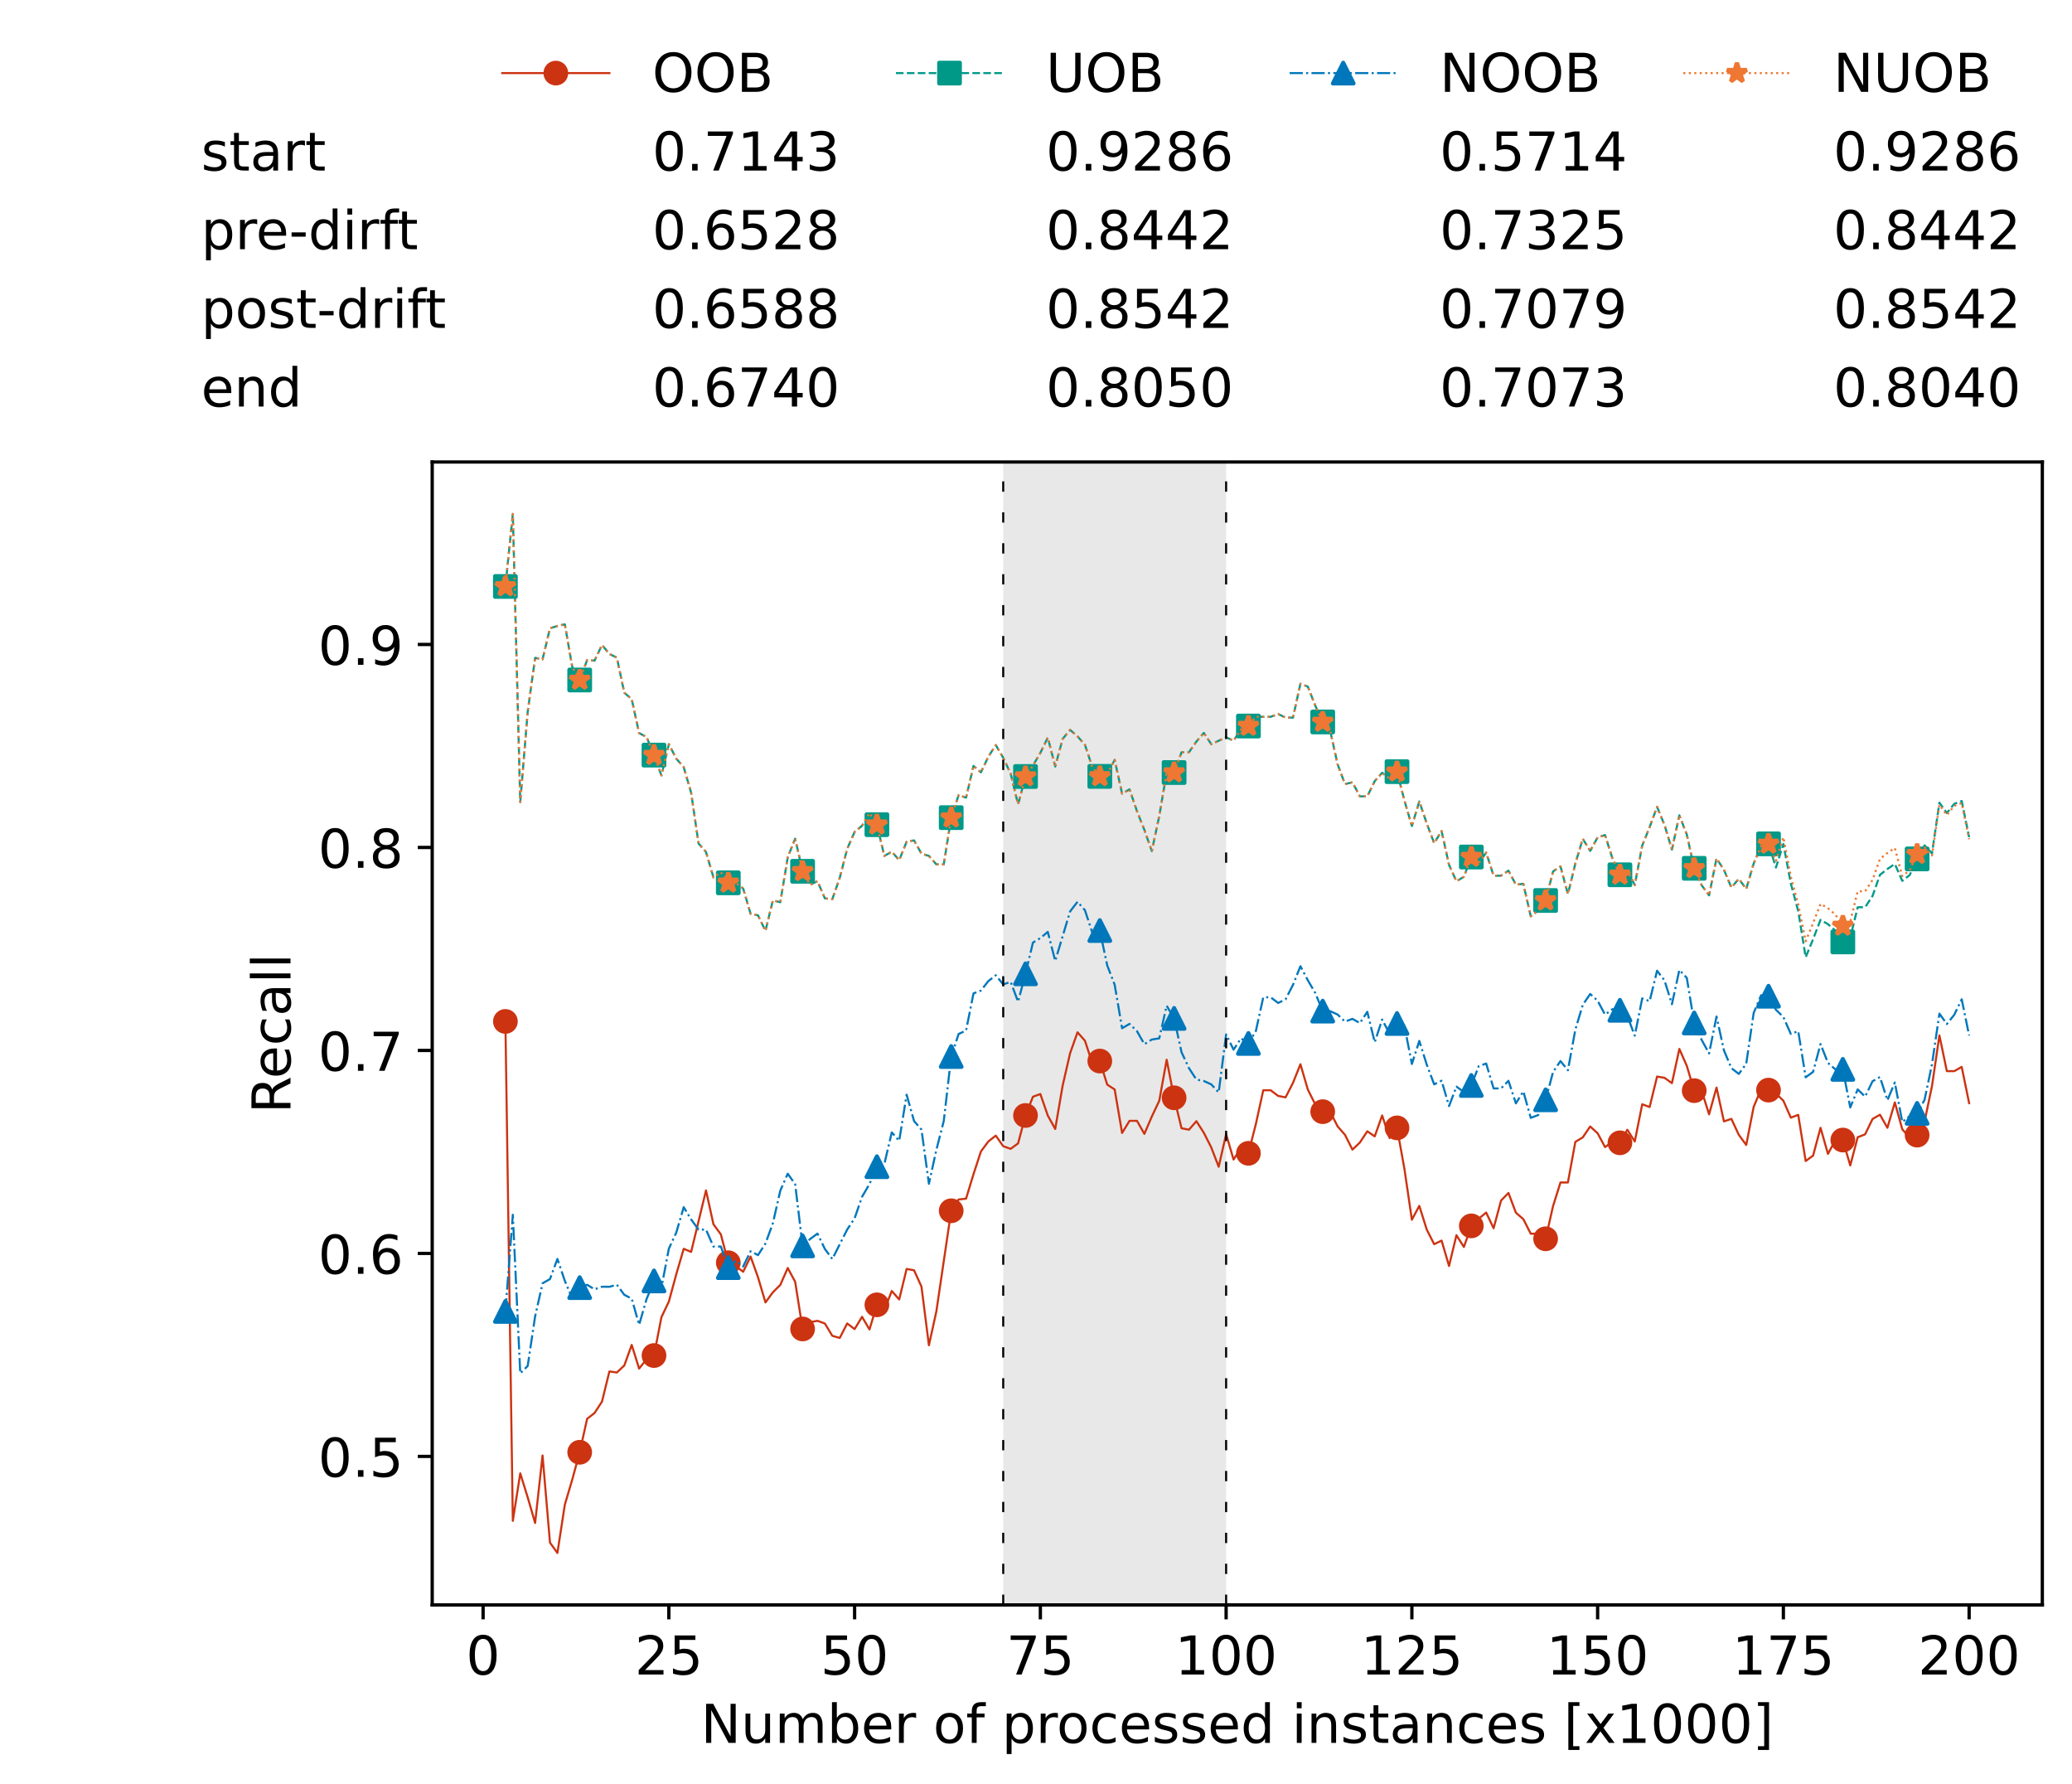 <?xml version="1.0" encoding="utf-8" standalone="no"?>
<!DOCTYPE svg PUBLIC "-//W3C//DTD SVG 1.1//EN"
  "http://www.w3.org/Graphics/SVG/1.1/DTD/svg11.dtd">
<!-- Created with matplotlib (https://matplotlib.org/) -->
<svg height="432.615pt" version="1.1" viewBox="0 0 502.65 432.615" width="502.65pt" xmlns="http://www.w3.org/2000/svg" xmlns:xlink="http://www.w3.org/1999/xlink">
 <defs>
  <style type="text/css">*{stroke-linecap:butt;stroke-linejoin:round;}</style>
 </defs>
 <g id="figure_1">
  <g id="patch_1">
   <path d="M 0 432.615 
L 502.65 432.615 
L 502.65 0 
L 0 0 
z
" style="fill:#ffffff;"/>
  </g>
  <g id="axes_1">
   <g id="patch_2">
    <path d="M 104.85 389.252 
L 495.45 389.252 
L 495.45 112.052 
L 104.85 112.052 
z
" style="fill:#ffffff;"/>
   </g>
   <g id="patch_3">
    <path clip-path="url(#pbeb2185947)" d="M 297.446 389.252 
L 297.446 112.052 
L 243.372 112.052 
L 243.372 389.252 
z
" style="fill:#d3d3d3;opacity:0.5;"/>
   </g>
   <g id="matplotlib.axis_1">
    <g id="xtick_1">
     <g id="line2d_1">
      <defs>
       <path d="M 0 0 
L 0 3.5 
" id="m1cf592815a" style="stroke:#000000;stroke-width:0.8;"/>
      </defs>
      <g>
       <use style="stroke:#000000;stroke-width:0.8;" x="117.197" xlink:href="#m1cf592815a" y="389.252"/>
      </g>
     </g>
     <g id="text_1">
      <!-- 0 -->
      <g transform="translate(113.061 406.13)scale(0.13 -0.13)">
       <defs>
        <path d="M 31.781 66.406 
Q 24.172 66.406 20.328 58.906 
Q 16.5 51.422 16.5 36.375 
Q 16.5 21.391 20.328 13.891 
Q 24.172 6.391 31.781 6.391 
Q 39.453 6.391 43.281 13.891 
Q 47.125 21.391 47.125 36.375 
Q 47.125 51.422 43.281 58.906 
Q 39.453 66.406 31.781 66.406 
z
M 31.781 74.219 
Q 44.047 74.219 50.516 64.516 
Q 56.984 54.828 56.984 36.375 
Q 56.984 17.969 50.516 8.266 
Q 44.047 -1.422 31.781 -1.422 
Q 19.531 -1.422 13.062 8.266 
Q 6.594 17.969 6.594 36.375 
Q 6.594 54.828 13.062 64.516 
Q 19.531 74.219 31.781 74.219 
z
" id="DejaVuSans-48"/>
       </defs>
       <use xlink:href="#DejaVuSans-48"/>
      </g>
     </g>
    </g>
    <g id="xtick_2">
     <g id="line2d_2">
      <g>
       <use style="stroke:#000000;stroke-width:0.8;" x="162.259" xlink:href="#m1cf592815a" y="389.252"/>
      </g>
     </g>
     <g id="text_2">
      <!-- 25 -->
      <g transform="translate(153.988 406.13)scale(0.13 -0.13)">
       <defs>
        <path d="M 19.188 8.297 
L 53.609 8.297 
L 53.609 0 
L 7.328 0 
L 7.328 8.297 
Q 12.938 14.109 22.625 23.891 
Q 32.328 33.688 34.812 36.531 
Q 39.547 41.844 41.422 45.531 
Q 43.312 49.219 43.312 52.781 
Q 43.312 58.594 39.234 62.25 
Q 35.156 65.922 28.609 65.922 
Q 23.969 65.922 18.812 64.312 
Q 13.672 62.703 7.812 59.422 
L 7.812 69.391 
Q 13.766 71.781 18.938 73 
Q 24.125 74.219 28.422 74.219 
Q 39.75 74.219 46.484 68.547 
Q 53.219 62.891 53.219 53.422 
Q 53.219 48.922 51.531 44.891 
Q 49.859 40.875 45.406 35.406 
Q 44.188 33.984 37.641 27.219 
Q 31.109 20.453 19.188 8.297 
z
" id="DejaVuSans-50"/>
        <path d="M 10.797 72.906 
L 49.516 72.906 
L 49.516 64.594 
L 19.828 64.594 
L 19.828 46.734 
Q 21.969 47.469 24.109 47.828 
Q 26.266 48.188 28.422 48.188 
Q 40.625 48.188 47.75 41.5 
Q 54.891 34.812 54.891 23.391 
Q 54.891 11.625 47.562 5.094 
Q 40.234 -1.422 26.906 -1.422 
Q 22.312 -1.422 17.547 -0.641 
Q 12.797 0.141 7.719 1.703 
L 7.719 11.625 
Q 12.109 9.234 16.797 8.062 
Q 21.484 6.891 26.703 6.891 
Q 35.156 6.891 40.078 11.328 
Q 45.016 15.766 45.016 23.391 
Q 45.016 31 40.078 35.438 
Q 35.156 39.891 26.703 39.891 
Q 22.75 39.891 18.812 39.016 
Q 14.891 38.141 10.797 36.281 
z
" id="DejaVuSans-53"/>
       </defs>
       <use xlink:href="#DejaVuSans-50"/>
       <use x="63.623" xlink:href="#DejaVuSans-53"/>
      </g>
     </g>
    </g>
    <g id="xtick_3">
     <g id="line2d_3">
      <g>
       <use style="stroke:#000000;stroke-width:0.8;" x="207.322" xlink:href="#m1cf592815a" y="389.252"/>
      </g>
     </g>
     <g id="text_3">
      <!-- 50 -->
      <g transform="translate(199.05 406.13)scale(0.13 -0.13)">
       <use xlink:href="#DejaVuSans-53"/>
       <use x="63.623" xlink:href="#DejaVuSans-48"/>
      </g>
     </g>
    </g>
    <g id="xtick_4">
     <g id="line2d_4">
      <g>
       <use style="stroke:#000000;stroke-width:0.8;" x="252.384" xlink:href="#m1cf592815a" y="389.252"/>
      </g>
     </g>
     <g id="text_4">
      <!-- 75 -->
      <g transform="translate(244.113 406.13)scale(0.13 -0.13)">
       <defs>
        <path d="M 8.203 72.906 
L 55.078 72.906 
L 55.078 68.703 
L 28.609 0 
L 18.312 0 
L 43.219 64.594 
L 8.203 64.594 
z
" id="DejaVuSans-55"/>
       </defs>
       <use xlink:href="#DejaVuSans-55"/>
       <use x="63.623" xlink:href="#DejaVuSans-53"/>
      </g>
     </g>
    </g>
    <g id="xtick_5">
     <g id="line2d_5">
      <g>
       <use style="stroke:#000000;stroke-width:0.8;" x="297.446" xlink:href="#m1cf592815a" y="389.252"/>
      </g>
     </g>
     <g id="text_5">
      <!-- 100 -->
      <g transform="translate(285.039 406.13)scale(0.13 -0.13)">
       <defs>
        <path d="M 12.406 8.297 
L 28.516 8.297 
L 28.516 63.922 
L 10.984 60.406 
L 10.984 69.391 
L 28.422 72.906 
L 38.281 72.906 
L 38.281 8.297 
L 54.391 8.297 
L 54.391 0 
L 12.406 0 
z
" id="DejaVuSans-49"/>
       </defs>
       <use xlink:href="#DejaVuSans-49"/>
       <use x="63.623" xlink:href="#DejaVuSans-48"/>
       <use x="127.246" xlink:href="#DejaVuSans-48"/>
      </g>
     </g>
    </g>
    <g id="xtick_6">
     <g id="line2d_6">
      <g>
       <use style="stroke:#000000;stroke-width:0.8;" x="342.509" xlink:href="#m1cf592815a" y="389.252"/>
      </g>
     </g>
     <g id="text_6">
      <!-- 125 -->
      <g transform="translate(330.102 406.13)scale(0.13 -0.13)">
       <use xlink:href="#DejaVuSans-49"/>
       <use x="63.623" xlink:href="#DejaVuSans-50"/>
       <use x="127.246" xlink:href="#DejaVuSans-53"/>
      </g>
     </g>
    </g>
    <g id="xtick_7">
     <g id="line2d_7">
      <g>
       <use style="stroke:#000000;stroke-width:0.8;" x="387.571" xlink:href="#m1cf592815a" y="389.252"/>
      </g>
     </g>
     <g id="text_7">
      <!-- 150 -->
      <g transform="translate(375.164 406.13)scale(0.13 -0.13)">
       <use xlink:href="#DejaVuSans-49"/>
       <use x="63.623" xlink:href="#DejaVuSans-53"/>
       <use x="127.246" xlink:href="#DejaVuSans-48"/>
      </g>
     </g>
    </g>
    <g id="xtick_8">
     <g id="line2d_8">
      <g>
       <use style="stroke:#000000;stroke-width:0.8;" x="432.633" xlink:href="#m1cf592815a" y="389.252"/>
      </g>
     </g>
     <g id="text_8">
      <!-- 175 -->
      <g transform="translate(420.226 406.13)scale(0.13 -0.13)">
       <use xlink:href="#DejaVuSans-49"/>
       <use x="63.623" xlink:href="#DejaVuSans-55"/>
       <use x="127.246" xlink:href="#DejaVuSans-53"/>
      </g>
     </g>
    </g>
    <g id="xtick_9">
     <g id="line2d_9">
      <g>
       <use style="stroke:#000000;stroke-width:0.8;" x="477.695" xlink:href="#m1cf592815a" y="389.252"/>
      </g>
     </g>
     <g id="text_9">
      <!-- 200 -->
      <g transform="translate(465.289 406.13)scale(0.13 -0.13)">
       <use xlink:href="#DejaVuSans-50"/>
       <use x="63.623" xlink:href="#DejaVuSans-48"/>
       <use x="127.246" xlink:href="#DejaVuSans-48"/>
      </g>
     </g>
    </g>
    <g id="text_10">
     <!-- Number of processed instances [x1000] -->
     <g transform="translate(170.025 422.711)scale(0.13 -0.13)">
      <defs>
       <path d="M 9.812 72.906 
L 23.094 72.906 
L 55.422 11.922 
L 55.422 72.906 
L 64.984 72.906 
L 64.984 0 
L 51.703 0 
L 19.391 60.984 
L 19.391 0 
L 9.812 0 
z
" id="DejaVuSans-78"/>
       <path d="M 8.5 21.578 
L 8.5 54.688 
L 17.484 54.688 
L 17.484 21.922 
Q 17.484 14.156 20.5 10.266 
Q 23.531 6.391 29.594 6.391 
Q 36.859 6.391 41.078 11.031 
Q 45.312 15.672 45.312 23.688 
L 45.312 54.688 
L 54.297 54.688 
L 54.297 0 
L 45.312 0 
L 45.312 8.406 
Q 42.047 3.422 37.719 1 
Q 33.406 -1.422 27.688 -1.422 
Q 18.266 -1.422 13.375 4.438 
Q 8.5 10.297 8.5 21.578 
z
M 31.109 56 
z
" id="DejaVuSans-117"/>
       <path d="M 52 44.188 
Q 55.375 50.25 60.062 53.125 
Q 64.75 56 71.094 56 
Q 79.641 56 84.281 50.016 
Q 88.922 44.047 88.922 33.016 
L 88.922 0 
L 79.891 0 
L 79.891 32.719 
Q 79.891 40.578 77.094 44.375 
Q 74.312 48.188 68.609 48.188 
Q 61.625 48.188 57.562 43.547 
Q 53.516 38.922 53.516 30.906 
L 53.516 0 
L 44.484 0 
L 44.484 32.719 
Q 44.484 40.625 41.703 44.406 
Q 38.922 48.188 33.109 48.188 
Q 26.219 48.188 22.156 43.531 
Q 18.109 38.875 18.109 30.906 
L 18.109 0 
L 9.078 0 
L 9.078 54.688 
L 18.109 54.688 
L 18.109 46.188 
Q 21.188 51.219 25.484 53.609 
Q 29.781 56 35.688 56 
Q 41.656 56 45.828 52.969 
Q 50 49.953 52 44.188 
z
" id="DejaVuSans-109"/>
       <path d="M 48.688 27.297 
Q 48.688 37.203 44.609 42.844 
Q 40.531 48.484 33.406 48.484 
Q 26.266 48.484 22.188 42.844 
Q 18.109 37.203 18.109 27.297 
Q 18.109 17.391 22.188 11.75 
Q 26.266 6.109 33.406 6.109 
Q 40.531 6.109 44.609 11.75 
Q 48.688 17.391 48.688 27.297 
z
M 18.109 46.391 
Q 20.953 51.266 25.266 53.625 
Q 29.594 56 35.594 56 
Q 45.562 56 51.781 48.094 
Q 58.016 40.188 58.016 27.297 
Q 58.016 14.406 51.781 6.484 
Q 45.562 -1.422 35.594 -1.422 
Q 29.594 -1.422 25.266 0.953 
Q 20.953 3.328 18.109 8.203 
L 18.109 0 
L 9.078 0 
L 9.078 75.984 
L 18.109 75.984 
z
" id="DejaVuSans-98"/>
       <path d="M 56.203 29.594 
L 56.203 25.203 
L 14.891 25.203 
Q 15.484 15.922 20.484 11.062 
Q 25.484 6.203 34.422 6.203 
Q 39.594 6.203 44.453 7.469 
Q 49.312 8.734 54.109 11.281 
L 54.109 2.781 
Q 49.266 0.734 44.188 -0.344 
Q 39.109 -1.422 33.891 -1.422 
Q 20.797 -1.422 13.156 6.188 
Q 5.516 13.812 5.516 26.812 
Q 5.516 40.234 12.766 48.109 
Q 20.016 56 32.328 56 
Q 43.359 56 49.781 48.891 
Q 56.203 41.797 56.203 29.594 
z
M 47.219 32.234 
Q 47.125 39.594 43.094 43.984 
Q 39.062 48.391 32.422 48.391 
Q 24.906 48.391 20.391 44.141 
Q 15.875 39.891 15.188 32.172 
z
" id="DejaVuSans-101"/>
       <path d="M 41.109 46.297 
Q 39.594 47.172 37.812 47.578 
Q 36.031 48 33.891 48 
Q 26.266 48 22.188 43.047 
Q 18.109 38.094 18.109 28.812 
L 18.109 0 
L 9.078 0 
L 9.078 54.688 
L 18.109 54.688 
L 18.109 46.188 
Q 20.953 51.172 25.484 53.578 
Q 30.031 56 36.531 56 
Q 37.453 56 38.578 55.875 
Q 39.703 55.766 41.062 55.516 
z
" id="DejaVuSans-114"/>
       <path id="DejaVuSans-32"/>
       <path d="M 30.609 48.391 
Q 23.391 48.391 19.188 42.75 
Q 14.984 37.109 14.984 27.297 
Q 14.984 17.484 19.156 11.844 
Q 23.344 6.203 30.609 6.203 
Q 37.797 6.203 41.984 11.859 
Q 46.188 17.531 46.188 27.297 
Q 46.188 37.016 41.984 42.703 
Q 37.797 48.391 30.609 48.391 
z
M 30.609 56 
Q 42.328 56 49.016 48.375 
Q 55.719 40.766 55.719 27.297 
Q 55.719 13.875 49.016 6.219 
Q 42.328 -1.422 30.609 -1.422 
Q 18.844 -1.422 12.172 6.219 
Q 5.516 13.875 5.516 27.297 
Q 5.516 40.766 12.172 48.375 
Q 18.844 56 30.609 56 
z
" id="DejaVuSans-111"/>
       <path d="M 37.109 75.984 
L 37.109 68.5 
L 28.516 68.5 
Q 23.688 68.5 21.797 66.547 
Q 19.922 64.594 19.922 59.516 
L 19.922 54.688 
L 34.719 54.688 
L 34.719 47.703 
L 19.922 47.703 
L 19.922 0 
L 10.891 0 
L 10.891 47.703 
L 2.297 47.703 
L 2.297 54.688 
L 10.891 54.688 
L 10.891 58.5 
Q 10.891 67.625 15.141 71.797 
Q 19.391 75.984 28.609 75.984 
z
" id="DejaVuSans-102"/>
       <path d="M 18.109 8.203 
L 18.109 -20.797 
L 9.078 -20.797 
L 9.078 54.688 
L 18.109 54.688 
L 18.109 46.391 
Q 20.953 51.266 25.266 53.625 
Q 29.594 56 35.594 56 
Q 45.562 56 51.781 48.094 
Q 58.016 40.188 58.016 27.297 
Q 58.016 14.406 51.781 6.484 
Q 45.562 -1.422 35.594 -1.422 
Q 29.594 -1.422 25.266 0.953 
Q 20.953 3.328 18.109 8.203 
z
M 48.688 27.297 
Q 48.688 37.203 44.609 42.844 
Q 40.531 48.484 33.406 48.484 
Q 26.266 48.484 22.188 42.844 
Q 18.109 37.203 18.109 27.297 
Q 18.109 17.391 22.188 11.75 
Q 26.266 6.109 33.406 6.109 
Q 40.531 6.109 44.609 11.75 
Q 48.688 17.391 48.688 27.297 
z
" id="DejaVuSans-112"/>
       <path d="M 48.781 52.594 
L 48.781 44.188 
Q 44.969 46.297 41.141 47.344 
Q 37.312 48.391 33.406 48.391 
Q 24.656 48.391 19.812 42.844 
Q 14.984 37.312 14.984 27.297 
Q 14.984 17.281 19.812 11.734 
Q 24.656 6.203 33.406 6.203 
Q 37.312 6.203 41.141 7.25 
Q 44.969 8.297 48.781 10.406 
L 48.781 2.094 
Q 45.016 0.344 40.984 -0.531 
Q 36.969 -1.422 32.422 -1.422 
Q 20.062 -1.422 12.781 6.344 
Q 5.516 14.109 5.516 27.297 
Q 5.516 40.672 12.859 48.328 
Q 20.219 56 33.016 56 
Q 37.156 56 41.109 55.141 
Q 45.062 54.297 48.781 52.594 
z
" id="DejaVuSans-99"/>
       <path d="M 44.281 53.078 
L 44.281 44.578 
Q 40.484 46.531 36.375 47.5 
Q 32.281 48.484 27.875 48.484 
Q 21.188 48.484 17.844 46.438 
Q 14.5 44.391 14.5 40.281 
Q 14.5 37.156 16.891 35.375 
Q 19.281 33.594 26.516 31.984 
L 29.594 31.297 
Q 39.156 29.25 43.188 25.516 
Q 47.219 21.781 47.219 15.094 
Q 47.219 7.469 41.188 3.016 
Q 35.156 -1.422 24.609 -1.422 
Q 20.219 -1.422 15.453 -0.562 
Q 10.688 0.297 5.422 2 
L 5.422 11.281 
Q 10.406 8.688 15.234 7.391 
Q 20.062 6.109 24.812 6.109 
Q 31.156 6.109 34.562 8.281 
Q 37.984 10.453 37.984 14.406 
Q 37.984 18.062 35.516 20.016 
Q 33.062 21.969 24.703 23.781 
L 21.578 24.516 
Q 13.234 26.266 9.516 29.906 
Q 5.812 33.547 5.812 39.891 
Q 5.812 47.609 11.281 51.797 
Q 16.75 56 26.812 56 
Q 31.781 56 36.172 55.266 
Q 40.578 54.547 44.281 53.078 
z
" id="DejaVuSans-115"/>
       <path d="M 45.406 46.391 
L 45.406 75.984 
L 54.391 75.984 
L 54.391 0 
L 45.406 0 
L 45.406 8.203 
Q 42.578 3.328 38.25 0.953 
Q 33.938 -1.422 27.875 -1.422 
Q 17.969 -1.422 11.734 6.484 
Q 5.516 14.406 5.516 27.297 
Q 5.516 40.188 11.734 48.094 
Q 17.969 56 27.875 56 
Q 33.938 56 38.25 53.625 
Q 42.578 51.266 45.406 46.391 
z
M 14.797 27.297 
Q 14.797 17.391 18.875 11.75 
Q 22.953 6.109 30.078 6.109 
Q 37.203 6.109 41.297 11.75 
Q 45.406 17.391 45.406 27.297 
Q 45.406 37.203 41.297 42.844 
Q 37.203 48.484 30.078 48.484 
Q 22.953 48.484 18.875 42.844 
Q 14.797 37.203 14.797 27.297 
z
" id="DejaVuSans-100"/>
       <path d="M 9.422 54.688 
L 18.406 54.688 
L 18.406 0 
L 9.422 0 
z
M 9.422 75.984 
L 18.406 75.984 
L 18.406 64.594 
L 9.422 64.594 
z
" id="DejaVuSans-105"/>
       <path d="M 54.891 33.016 
L 54.891 0 
L 45.906 0 
L 45.906 32.719 
Q 45.906 40.484 42.875 44.328 
Q 39.844 48.188 33.797 48.188 
Q 26.516 48.188 22.312 43.547 
Q 18.109 38.922 18.109 30.906 
L 18.109 0 
L 9.078 0 
L 9.078 54.688 
L 18.109 54.688 
L 18.109 46.188 
Q 21.344 51.125 25.703 53.562 
Q 30.078 56 35.797 56 
Q 45.219 56 50.047 50.172 
Q 54.891 44.344 54.891 33.016 
z
" id="DejaVuSans-110"/>
       <path d="M 18.312 70.219 
L 18.312 54.688 
L 36.812 54.688 
L 36.812 47.703 
L 18.312 47.703 
L 18.312 18.016 
Q 18.312 11.328 20.141 9.422 
Q 21.969 7.516 27.594 7.516 
L 36.812 7.516 
L 36.812 0 
L 27.594 0 
Q 17.188 0 13.234 3.875 
Q 9.281 7.766 9.281 18.016 
L 9.281 47.703 
L 2.688 47.703 
L 2.688 54.688 
L 9.281 54.688 
L 9.281 70.219 
z
" id="DejaVuSans-116"/>
       <path d="M 34.281 27.484 
Q 23.391 27.484 19.188 25 
Q 14.984 22.516 14.984 16.5 
Q 14.984 11.719 18.141 8.906 
Q 21.297 6.109 26.703 6.109 
Q 34.188 6.109 38.703 11.406 
Q 43.219 16.703 43.219 25.484 
L 43.219 27.484 
z
M 52.203 31.203 
L 52.203 0 
L 43.219 0 
L 43.219 8.297 
Q 40.141 3.328 35.547 0.953 
Q 30.953 -1.422 24.312 -1.422 
Q 15.922 -1.422 10.953 3.297 
Q 6 8.016 6 15.922 
Q 6 25.141 12.172 29.828 
Q 18.359 34.516 30.609 34.516 
L 43.219 34.516 
L 43.219 35.406 
Q 43.219 41.609 39.141 45 
Q 35.062 48.391 27.688 48.391 
Q 23 48.391 18.547 47.266 
Q 14.109 46.141 10.016 43.891 
L 10.016 52.203 
Q 14.938 54.109 19.578 55.047 
Q 24.219 56 28.609 56 
Q 40.484 56 46.344 49.844 
Q 52.203 43.703 52.203 31.203 
z
" id="DejaVuSans-97"/>
       <path d="M 8.594 75.984 
L 29.297 75.984 
L 29.297 69 
L 17.578 69 
L 17.578 -6.203 
L 29.297 -6.203 
L 29.297 -13.188 
L 8.594 -13.188 
z
" id="DejaVuSans-91"/>
       <path d="M 54.891 54.688 
L 35.109 28.078 
L 55.906 0 
L 45.312 0 
L 29.391 21.484 
L 13.484 0 
L 2.875 0 
L 24.125 28.609 
L 4.688 54.688 
L 15.281 54.688 
L 29.781 35.203 
L 44.281 54.688 
z
" id="DejaVuSans-120"/>
       <path d="M 30.422 75.984 
L 30.422 -13.188 
L 9.719 -13.188 
L 9.719 -6.203 
L 21.391 -6.203 
L 21.391 69 
L 9.719 69 
L 9.719 75.984 
z
" id="DejaVuSans-93"/>
      </defs>
      <use xlink:href="#DejaVuSans-78"/>
      <use x="74.805" xlink:href="#DejaVuSans-117"/>
      <use x="138.184" xlink:href="#DejaVuSans-109"/>
      <use x="235.596" xlink:href="#DejaVuSans-98"/>
      <use x="299.072" xlink:href="#DejaVuSans-101"/>
      <use x="360.596" xlink:href="#DejaVuSans-114"/>
      <use x="401.709" xlink:href="#DejaVuSans-32"/>
      <use x="433.496" xlink:href="#DejaVuSans-111"/>
      <use x="494.678" xlink:href="#DejaVuSans-102"/>
      <use x="529.883" xlink:href="#DejaVuSans-32"/>
      <use x="561.67" xlink:href="#DejaVuSans-112"/>
      <use x="625.146" xlink:href="#DejaVuSans-114"/>
      <use x="664.01" xlink:href="#DejaVuSans-111"/>
      <use x="725.191" xlink:href="#DejaVuSans-99"/>
      <use x="780.172" xlink:href="#DejaVuSans-101"/>
      <use x="841.695" xlink:href="#DejaVuSans-115"/>
      <use x="893.795" xlink:href="#DejaVuSans-115"/>
      <use x="945.895" xlink:href="#DejaVuSans-101"/>
      <use x="1007.418" xlink:href="#DejaVuSans-100"/>
      <use x="1070.895" xlink:href="#DejaVuSans-32"/>
      <use x="1102.682" xlink:href="#DejaVuSans-105"/>
      <use x="1130.465" xlink:href="#DejaVuSans-110"/>
      <use x="1193.844" xlink:href="#DejaVuSans-115"/>
      <use x="1245.943" xlink:href="#DejaVuSans-116"/>
      <use x="1285.152" xlink:href="#DejaVuSans-97"/>
      <use x="1346.432" xlink:href="#DejaVuSans-110"/>
      <use x="1409.811" xlink:href="#DejaVuSans-99"/>
      <use x="1464.791" xlink:href="#DejaVuSans-101"/>
      <use x="1526.314" xlink:href="#DejaVuSans-115"/>
      <use x="1578.414" xlink:href="#DejaVuSans-32"/>
      <use x="1610.201" xlink:href="#DejaVuSans-91"/>
      <use x="1649.215" xlink:href="#DejaVuSans-120"/>
      <use x="1708.395" xlink:href="#DejaVuSans-49"/>
      <use x="1772.018" xlink:href="#DejaVuSans-48"/>
      <use x="1835.641" xlink:href="#DejaVuSans-48"/>
      <use x="1899.264" xlink:href="#DejaVuSans-48"/>
      <use x="1962.887" xlink:href="#DejaVuSans-93"/>
     </g>
    </g>
   </g>
   <g id="matplotlib.axis_2">
    <g id="ytick_1">
     <g id="line2d_10">
      <defs>
       <path d="M 0 0 
L -3.5 0 
" id="m3d9a7af41c" style="stroke:#000000;stroke-width:0.8;"/>
      </defs>
      <g>
       <use style="stroke:#000000;stroke-width:0.8;" x="104.85" xlink:href="#m3d9a7af41c" y="353.23"/>
      </g>
     </g>
     <g id="text_11">
      <!-- 0.5 -->
      <g transform="translate(77.176 358.169)scale(0.13 -0.13)">
       <defs>
        <path d="M 10.688 12.406 
L 21 12.406 
L 21 0 
L 10.688 0 
z
" id="DejaVuSans-46"/>
       </defs>
       <use xlink:href="#DejaVuSans-48"/>
       <use x="63.623" xlink:href="#DejaVuSans-46"/>
       <use x="95.41" xlink:href="#DejaVuSans-53"/>
      </g>
     </g>
    </g>
    <g id="ytick_2">
     <g id="line2d_11">
      <g>
       <use style="stroke:#000000;stroke-width:0.8;" x="104.85" xlink:href="#m3d9a7af41c" y="303.998"/>
      </g>
     </g>
     <g id="text_12">
      <!-- 0.6 -->
      <g transform="translate(77.176 308.937)scale(0.13 -0.13)">
       <defs>
        <path d="M 33.016 40.375 
Q 26.375 40.375 22.484 35.828 
Q 18.609 31.297 18.609 23.391 
Q 18.609 15.531 22.484 10.953 
Q 26.375 6.391 33.016 6.391 
Q 39.656 6.391 43.531 10.953 
Q 47.406 15.531 47.406 23.391 
Q 47.406 31.297 43.531 35.828 
Q 39.656 40.375 33.016 40.375 
z
M 52.594 71.297 
L 52.594 62.312 
Q 48.875 64.062 45.094 64.984 
Q 41.312 65.922 37.594 65.922 
Q 27.828 65.922 22.672 59.328 
Q 17.531 52.734 16.797 39.406 
Q 19.672 43.656 24.016 45.922 
Q 28.375 48.188 33.594 48.188 
Q 44.578 48.188 50.953 41.516 
Q 57.328 34.859 57.328 23.391 
Q 57.328 12.156 50.688 5.359 
Q 44.047 -1.422 33.016 -1.422 
Q 20.359 -1.422 13.672 8.266 
Q 6.984 17.969 6.984 36.375 
Q 6.984 53.656 15.188 63.938 
Q 23.391 74.219 37.203 74.219 
Q 40.922 74.219 44.703 73.484 
Q 48.484 72.75 52.594 71.297 
z
" id="DejaVuSans-54"/>
       </defs>
       <use xlink:href="#DejaVuSans-48"/>
       <use x="63.623" xlink:href="#DejaVuSans-46"/>
       <use x="95.41" xlink:href="#DejaVuSans-54"/>
      </g>
     </g>
    </g>
    <g id="ytick_3">
     <g id="line2d_12">
      <g>
       <use style="stroke:#000000;stroke-width:0.8;" x="104.85" xlink:href="#m3d9a7af41c" y="254.766"/>
      </g>
     </g>
     <g id="text_13">
      <!-- 0.7 -->
      <g transform="translate(77.176 259.705)scale(0.13 -0.13)">
       <use xlink:href="#DejaVuSans-48"/>
       <use x="63.623" xlink:href="#DejaVuSans-46"/>
       <use x="95.41" xlink:href="#DejaVuSans-55"/>
      </g>
     </g>
    </g>
    <g id="ytick_4">
     <g id="line2d_13">
      <g>
       <use style="stroke:#000000;stroke-width:0.8;" x="104.85" xlink:href="#m3d9a7af41c" y="205.533"/>
      </g>
     </g>
     <g id="text_14">
      <!-- 0.8 -->
      <g transform="translate(77.176 210.472)scale(0.13 -0.13)">
       <defs>
        <path d="M 31.781 34.625 
Q 24.75 34.625 20.719 30.859 
Q 16.703 27.094 16.703 20.516 
Q 16.703 13.922 20.719 10.156 
Q 24.75 6.391 31.781 6.391 
Q 38.812 6.391 42.859 10.172 
Q 46.922 13.969 46.922 20.516 
Q 46.922 27.094 42.891 30.859 
Q 38.875 34.625 31.781 34.625 
z
M 21.922 38.812 
Q 15.578 40.375 12.031 44.719 
Q 8.5 49.078 8.5 55.328 
Q 8.5 64.062 14.719 69.141 
Q 20.953 74.219 31.781 74.219 
Q 42.672 74.219 48.875 69.141 
Q 55.078 64.062 55.078 55.328 
Q 55.078 49.078 51.531 44.719 
Q 48 40.375 41.703 38.812 
Q 48.828 37.156 52.797 32.312 
Q 56.781 27.484 56.781 20.516 
Q 56.781 9.906 50.312 4.234 
Q 43.844 -1.422 31.781 -1.422 
Q 19.734 -1.422 13.25 4.234 
Q 6.781 9.906 6.781 20.516 
Q 6.781 27.484 10.781 32.312 
Q 14.797 37.156 21.922 38.812 
z
M 18.312 54.391 
Q 18.312 48.734 21.844 45.562 
Q 25.391 42.391 31.781 42.391 
Q 38.141 42.391 41.719 45.562 
Q 45.312 48.734 45.312 54.391 
Q 45.312 60.062 41.719 63.234 
Q 38.141 66.406 31.781 66.406 
Q 25.391 66.406 21.844 63.234 
Q 18.312 60.062 18.312 54.391 
z
" id="DejaVuSans-56"/>
       </defs>
       <use xlink:href="#DejaVuSans-48"/>
       <use x="63.623" xlink:href="#DejaVuSans-46"/>
       <use x="95.41" xlink:href="#DejaVuSans-56"/>
      </g>
     </g>
    </g>
    <g id="ytick_5">
     <g id="line2d_14">
      <g>
       <use style="stroke:#000000;stroke-width:0.8;" x="104.85" xlink:href="#m3d9a7af41c" y="156.301"/>
      </g>
     </g>
     <g id="text_15">
      <!-- 0.9 -->
      <g transform="translate(77.176 161.24)scale(0.13 -0.13)">
       <defs>
        <path d="M 10.984 1.516 
L 10.984 10.5 
Q 14.703 8.734 18.5 7.812 
Q 22.312 6.891 25.984 6.891 
Q 35.75 6.891 40.891 13.453 
Q 46.047 20.016 46.781 33.406 
Q 43.953 29.203 39.594 26.953 
Q 35.25 24.703 29.984 24.703 
Q 19.047 24.703 12.672 31.312 
Q 6.297 37.938 6.297 49.422 
Q 6.297 60.641 12.938 67.422 
Q 19.578 74.219 30.609 74.219 
Q 43.266 74.219 49.922 64.516 
Q 56.594 54.828 56.594 36.375 
Q 56.594 19.141 48.406 8.859 
Q 40.234 -1.422 26.422 -1.422 
Q 22.703 -1.422 18.891 -0.688 
Q 15.094 0.047 10.984 1.516 
z
M 30.609 32.422 
Q 37.25 32.422 41.125 36.953 
Q 45.016 41.5 45.016 49.422 
Q 45.016 57.281 41.125 61.844 
Q 37.25 66.406 30.609 66.406 
Q 23.969 66.406 20.094 61.844 
Q 16.219 57.281 16.219 49.422 
Q 16.219 41.5 20.094 36.953 
Q 23.969 32.422 30.609 32.422 
z
" id="DejaVuSans-57"/>
       </defs>
       <use xlink:href="#DejaVuSans-48"/>
       <use x="63.623" xlink:href="#DejaVuSans-46"/>
       <use x="95.41" xlink:href="#DejaVuSans-57"/>
      </g>
     </g>
    </g>
    <g id="text_16">
     <!-- Recall -->
     <g transform="translate(70.472 270.044)rotate(-90)scale(0.13 -0.13)">
      <defs>
       <path d="M 44.391 34.188 
Q 47.562 33.109 50.562 29.594 
Q 53.562 26.078 56.594 19.922 
L 66.609 0 
L 56 0 
L 46.688 18.703 
Q 43.062 26.031 39.672 28.422 
Q 36.281 30.812 30.422 30.812 
L 19.672 30.812 
L 19.672 0 
L 9.812 0 
L 9.812 72.906 
L 32.078 72.906 
Q 44.578 72.906 50.734 67.672 
Q 56.891 62.453 56.891 51.906 
Q 56.891 45.016 53.688 40.469 
Q 50.484 35.938 44.391 34.188 
z
M 19.672 64.797 
L 19.672 38.922 
L 32.078 38.922 
Q 39.203 38.922 42.844 42.219 
Q 46.484 45.516 46.484 51.906 
Q 46.484 58.297 42.844 61.547 
Q 39.203 64.797 32.078 64.797 
z
" id="DejaVuSans-82"/>
       <path d="M 9.422 75.984 
L 18.406 75.984 
L 18.406 0 
L 9.422 0 
z
" id="DejaVuSans-108"/>
      </defs>
      <use xlink:href="#DejaVuSans-82"/>
      <use x="64.982" xlink:href="#DejaVuSans-101"/>
      <use x="126.506" xlink:href="#DejaVuSans-99"/>
      <use x="181.486" xlink:href="#DejaVuSans-97"/>
      <use x="242.766" xlink:href="#DejaVuSans-108"/>
      <use x="270.549" xlink:href="#DejaVuSans-108"/>
     </g>
    </g>
   </g>
   <g id="line2d_15"/>
   <g id="line2d_16"/>
   <g id="line2d_17"/>
   <g id="line2d_18"/>
   <g id="line2d_19"/>
   <g id="line2d_20">
    <path clip-path="url(#pbeb2185947)" d="M 122.605 247.733 
L 124.407 368.86 
L 126.21 357.338 
L 128.012 363.149 
L 129.815 369.371 
L 131.617 353.005 
L 133.419 374.137 
L 135.222 376.652 
L 137.024 364.932 
L 138.827 358.839 
L 140.629 352.226 
L 142.432 344.104 
L 144.234 342.702 
L 146.037 339.938 
L 147.839 332.618 
L 149.642 332.881 
L 151.444 331.182 
L 153.247 326.191 
L 155.049 331.933 
L 156.852 329.641 
L 158.654 328.762 
L 160.457 319.462 
L 162.259 315.675 
L 164.062 309.033 
L 165.864 302.878 
L 167.667 303.624 
L 171.272 288.718 
L 173.074 296.923 
L 174.877 299.385 
L 176.679 306.258 
L 178.482 307.079 
L 180.284 308.446 
L 182.087 304.754 
L 183.889 309.789 
L 185.692 315.885 
L 187.494 313.423 
L 189.297 311.633 
L 191.099 307.53 
L 192.902 310.887 
L 194.704 322.316 
L 196.507 320.675 
L 198.309 320.34 
L 200.112 321 
L 201.914 323.984 
L 203.717 324.5 
L 205.519 320.983 
L 207.322 322.351 
L 209.124 319.367 
L 210.927 322.444 
L 212.729 316.466 
L 214.532 317.728 
L 216.334 313.113 
L 218.137 315.164 
L 219.939 307.762 
L 221.742 308.082 
L 223.544 312.058 
L 225.347 326.281 
L 227.149 318.076 
L 230.754 293.655 
L 232.557 290.92 
L 234.359 290.713 
L 236.162 284.779 
L 237.964 279.27 
L 239.767 276.835 
L 241.569 275.429 
L 243.372 277.993 
L 245.174 278.632 
L 246.976 277.314 
L 248.779 270.544 
L 250.581 266 
L 252.384 265.34 
L 254.186 270.562 
L 255.989 273.808 
L 257.791 263.29 
L 259.594 255.445 
L 261.396 250.366 
L 263.199 252.417 
L 265.001 257.888 
L 266.804 257.341 
L 268.606 263.059 
L 270.409 264.232 
L 272.211 274.781 
L 274.014 271.836 
L 275.816 271.836 
L 277.619 275.001 
L 279.421 270.796 
L 281.224 266.986 
L 283.026 257.022 
L 284.829 266.253 
L 286.631 273.638 
L 288.434 273.99 
L 290.236 271.924 
L 292.039 274.737 
L 293.841 278.293 
L 295.644 282.982 
L 297.446 275.07 
L 299.249 281.224 
L 301.051 278.488 
L 302.854 279.719 
L 304.656 272.633 
L 306.459 264.427 
L 308.261 264.427 
L 310.064 265.795 
L 311.866 266.147 
L 313.669 262.63 
L 315.471 258.117 
L 317.274 264.271 
L 319.076 267.861 
L 320.879 269.619 
L 322.681 269.619 
L 324.484 273.175 
L 326.286 275.241 
L 328.089 278.821 
L 329.891 277.112 
L 331.694 274.377 
L 333.496 275.607 
L 335.299 270.539 
L 337.101 276.01 
L 338.904 273.548 
L 340.706 283.512 
L 342.509 295.82 
L 344.311 292.463 
L 346.114 298.207 
L 347.916 301.762 
L 349.719 300.883 
L 351.521 307.037 
L 353.324 299.578 
L 355.126 302.435 
L 356.928 297.32 
L 358.731 295.562 
L 360.533 294.089 
L 362.336 297.893 
L 364.138 291.18 
L 365.941 289.334 
L 367.743 294.12 
L 369.546 295.687 
L 371.348 299.216 
L 373.151 299.216 
L 374.953 300.447 
L 376.756 292.535 
L 378.558 286.791 
L 380.361 286.791 
L 382.163 276.944 
L 383.966 275.85 
L 385.768 273.213 
L 387.571 274.854 
L 389.373 278.211 
L 391.176 276.892 
L 392.978 277.172 
L 394.781 274.007 
L 396.583 276.847 
L 398.386 267.821 
L 400.188 268.492 
L 401.991 261.108 
L 403.793 261.401 
L 405.596 262.706 
L 407.398 254.398 
L 409.201 258.501 
L 411.003 264.518 
L 412.806 264.518 
L 414.608 270.262 
L 416.411 263.772 
L 418.213 271.978 
L 420.016 271.362 
L 421.818 275.23 
L 423.621 277.692 
L 425.423 268.461 
L 427.226 264.153 
L 429.028 264.39 
L 430.831 265.21 
L 432.633 266.969 
L 434.436 271.071 
L 436.238 270.4 
L 438.041 281.589 
L 439.843 280.27 
L 441.646 273.53 
L 443.448 279.86 
L 445.251 276.503 
L 447.053 276.503 
L 448.856 282.657 
L 450.658 275.82 
L 452.461 275.116 
L 454.263 271.387 
L 456.066 270.361 
L 457.868 273.526 
L 459.671 267.372 
L 461.473 273.868 
L 463.276 275.978 
L 465.078 275.301 
L 466.881 272.019 
L 468.683 263.423 
L 470.485 251.115 
L 472.288 259.787 
L 474.09 259.787 
L 475.893 258.761 
L 477.695 267.553 
L 477.695 267.553 
" style="fill:none;stroke:#cc3311;stroke-linecap:square;stroke-width:0.5;"/>
    <defs>
     <path d="M 0 2.5 
C 0.663 2.5 1.299 2.237 1.768 1.768 
C 2.237 1.299 2.5 0.663 2.5 0 
C 2.5 -0.663 2.237 -1.299 1.768 -1.768 
C 1.299 -2.237 0.663 -2.5 0 -2.5 
C -0.663 -2.5 -1.299 -2.237 -1.768 -1.768 
C -2.237 -1.299 -2.5 -0.663 -2.5 0 
C -2.5 0.663 -2.237 1.299 -1.768 1.768 
C -1.299 2.237 -0.663 2.5 0 2.5 
z
" id="m59805df325" style="stroke:#cc3311;"/>
    </defs>
    <g clip-path="url(#pbeb2185947)">
     <use style="fill:#cc3311;stroke:#cc3311;" x="122.605" xlink:href="#m59805df325" y="247.733"/>
     <use style="fill:#cc3311;stroke:#cc3311;" x="140.629" xlink:href="#m59805df325" y="352.226"/>
     <use style="fill:#cc3311;stroke:#cc3311;" x="158.654" xlink:href="#m59805df325" y="328.762"/>
     <use style="fill:#cc3311;stroke:#cc3311;" x="176.679" xlink:href="#m59805df325" y="306.258"/>
     <use style="fill:#cc3311;stroke:#cc3311;" x="194.704" xlink:href="#m59805df325" y="322.316"/>
     <use style="fill:#cc3311;stroke:#cc3311;" x="212.729" xlink:href="#m59805df325" y="316.466"/>
     <use style="fill:#cc3311;stroke:#cc3311;" x="230.754" xlink:href="#m59805df325" y="293.655"/>
     <use style="fill:#cc3311;stroke:#cc3311;" x="248.779" xlink:href="#m59805df325" y="270.544"/>
     <use style="fill:#cc3311;stroke:#cc3311;" x="266.804" xlink:href="#m59805df325" y="257.341"/>
     <use style="fill:#cc3311;stroke:#cc3311;" x="284.829" xlink:href="#m59805df325" y="266.253"/>
     <use style="fill:#cc3311;stroke:#cc3311;" x="302.854" xlink:href="#m59805df325" y="279.719"/>
     <use style="fill:#cc3311;stroke:#cc3311;" x="320.879" xlink:href="#m59805df325" y="269.619"/>
     <use style="fill:#cc3311;stroke:#cc3311;" x="338.904" xlink:href="#m59805df325" y="273.548"/>
     <use style="fill:#cc3311;stroke:#cc3311;" x="356.928" xlink:href="#m59805df325" y="297.32"/>
     <use style="fill:#cc3311;stroke:#cc3311;" x="374.953" xlink:href="#m59805df325" y="300.447"/>
     <use style="fill:#cc3311;stroke:#cc3311;" x="392.978" xlink:href="#m59805df325" y="277.172"/>
     <use style="fill:#cc3311;stroke:#cc3311;" x="411.003" xlink:href="#m59805df325" y="264.518"/>
     <use style="fill:#cc3311;stroke:#cc3311;" x="429.028" xlink:href="#m59805df325" y="264.39"/>
     <use style="fill:#cc3311;stroke:#cc3311;" x="447.053" xlink:href="#m59805df325" y="276.503"/>
     <use style="fill:#cc3311;stroke:#cc3311;" x="465.078" xlink:href="#m59805df325" y="275.301"/>
    </g>
   </g>
   <g id="line2d_21"/>
   <g id="line2d_22"/>
   <g id="line2d_23"/>
   <g id="line2d_24"/>
   <g id="line2d_25">
    <path clip-path="url(#pbeb2185947)" d="M 122.605 142.235 
L 124.407 124.652 
L 126.21 194.533 
L 128.012 172.667 
L 129.815 159.547 
L 131.617 159.918 
L 133.419 152.368 
L 135.222 151.834 
L 137.024 151.419 
L 138.827 161.753 
L 140.629 164.92 
L 142.432 160.099 
L 144.234 160.227 
L 146.037 156.43 
L 147.839 158.61 
L 149.642 159.491 
L 151.444 167.992 
L 153.247 169.58 
L 155.049 177.806 
L 156.852 178.745 
L 158.654 183.141 
L 160.457 188.064 
L 162.259 180.49 
L 164.062 184.006 
L 165.864 186.058 
L 167.667 192.274 
L 169.469 204.582 
L 171.272 206.633 
L 173.074 212.787 
L 174.877 211.557 
L 176.679 214.114 
L 178.482 214.114 
L 180.284 215.482 
L 182.087 221.636 
L 183.889 222.009 
L 185.692 225.76 
L 187.494 218.375 
L 189.297 218.822 
L 191.099 207.882 
L 192.902 203.406 
L 194.704 211.319 
L 196.507 214.601 
L 198.309 213.71 
L 200.112 217.886 
L 201.914 218.072 
L 203.717 212.908 
L 205.519 205.875 
L 207.322 201.772 
L 209.124 200.28 
L 210.927 197.203 
L 212.729 200.016 
L 214.532 207.591 
L 216.334 206.565 
L 218.137 208.616 
L 219.939 204.141 
L 221.742 203.821 
L 223.544 207.04 
L 225.347 207.587 
L 227.149 209.638 
L 228.952 209.638 
L 230.754 198.307 
L 232.557 192.837 
L 234.359 193.457 
L 236.162 185.765 
L 237.964 187.314 
L 239.767 183.527 
L 241.569 180.714 
L 243.372 183.791 
L 245.174 187.627 
L 246.976 195.1 
L 248.779 188.33 
L 250.581 185.679 
L 252.384 182.602 
L 254.186 178.873 
L 255.989 185.906 
L 257.791 179.192 
L 259.594 177.028 
L 261.396 178.591 
L 263.199 180.643 
L 265.001 186.113 
L 266.804 188.301 
L 268.606 187.804 
L 270.409 184.287 
L 272.211 192.492 
L 274.014 191.44 
L 275.816 196.715 
L 277.619 201.287 
L 279.421 206.415 
L 281.224 197.917 
L 283.026 187.367 
L 284.829 187.367 
L 286.631 182.444 
L 288.434 182.444 
L 290.236 179.862 
L 292.039 177.752 
L 293.841 180.487 
L 297.446 178.826 
L 299.249 179.647 
L 301.051 176.912 
L 302.854 176.091 
L 304.656 173.853 
L 308.261 173.853 
L 310.064 173.17 
L 311.866 174.049 
L 313.669 174.049 
L 315.471 165.843 
L 317.274 166.527 
L 319.076 171.143 
L 320.879 175.099 
L 322.681 177.15 
L 324.484 185.356 
L 326.286 190.175 
L 328.089 189.728 
L 329.891 193.147 
L 331.694 193.147 
L 333.496 189.454 
L 335.299 187.427 
L 337.101 188.795 
L 338.904 187.154 
L 340.706 194.187 
L 342.509 200.341 
L 344.311 194.373 
L 346.114 199.707 
L 347.916 204.493 
L 349.719 201.563 
L 351.521 209.768 
L 353.324 213.747 
L 355.126 212.648 
L 356.928 207.852 
L 358.731 209.318 
L 360.533 206.793 
L 362.336 212.387 
L 364.138 212.387 
L 365.941 211.157 
L 367.743 214.575 
L 369.546 214.352 
L 371.348 222.225 
L 373.151 220.858 
L 374.953 218.396 
L 376.756 211.363 
L 378.558 210.132 
L 380.361 216.846 
L 382.163 209.461 
L 383.966 203.443 
L 385.768 206.374 
L 387.571 203.092 
L 389.373 202.532 
L 391.176 208.247 
L 392.978 212.163 
L 394.781 211.108 
L 396.583 214.658 
L 398.386 205.085 
L 400.188 200.61 
L 401.991 195.687 
L 403.793 200.082 
L 405.596 206.05 
L 407.398 197.742 
L 409.201 202.392 
L 411.003 210.597 
L 412.806 214.7 
L 414.608 217.161 
L 416.411 208.21 
L 418.213 210.945 
L 420.016 215.253 
L 421.818 213.143 
L 423.621 215.605 
L 425.423 209.451 
L 427.226 205.143 
L 429.028 204.669 
L 430.831 210.413 
L 432.633 204.699 
L 434.436 214.272 
L 436.238 220.985 
L 438.041 232.174 
L 439.843 227.779 
L 441.646 223.09 
L 443.448 224.145 
L 445.251 225.711 
L 447.053 228.446 
L 448.856 227.421 
L 450.658 220.036 
L 452.461 220.036 
L 454.263 217.301 
L 456.066 212.172 
L 457.868 210.766 
L 459.671 209.535 
L 461.473 213.638 
L 463.276 212.231 
L 465.078 208.309 
L 466.881 205.026 
L 468.683 206.98 
L 470.485 194.672 
L 472.288 197.19 
L 474.09 194.952 
L 475.893 194.268 
L 477.695 203.059 
L 477.695 203.059 
" style="fill:none;stroke:#009988;stroke-dasharray:1.85,0.8;stroke-dashoffset:0;stroke-width:0.5;"/>
    <defs>
     <path d="M -2.5 2.5 
L 2.5 2.5 
L 2.5 -2.5 
L -2.5 -2.5 
z
" id="m06b3ff8ab7" style="stroke:#009988;stroke-linejoin:miter;"/>
    </defs>
    <g clip-path="url(#pbeb2185947)">
     <use style="fill:#009988;stroke:#009988;stroke-linejoin:miter;" x="122.605" xlink:href="#m06b3ff8ab7" y="142.235"/>
     <use style="fill:#009988;stroke:#009988;stroke-linejoin:miter;" x="140.629" xlink:href="#m06b3ff8ab7" y="164.92"/>
     <use style="fill:#009988;stroke:#009988;stroke-linejoin:miter;" x="158.654" xlink:href="#m06b3ff8ab7" y="183.141"/>
     <use style="fill:#009988;stroke:#009988;stroke-linejoin:miter;" x="176.679" xlink:href="#m06b3ff8ab7" y="214.114"/>
     <use style="fill:#009988;stroke:#009988;stroke-linejoin:miter;" x="194.704" xlink:href="#m06b3ff8ab7" y="211.319"/>
     <use style="fill:#009988;stroke:#009988;stroke-linejoin:miter;" x="212.729" xlink:href="#m06b3ff8ab7" y="200.016"/>
     <use style="fill:#009988;stroke:#009988;stroke-linejoin:miter;" x="230.754" xlink:href="#m06b3ff8ab7" y="198.307"/>
     <use style="fill:#009988;stroke:#009988;stroke-linejoin:miter;" x="248.779" xlink:href="#m06b3ff8ab7" y="188.33"/>
     <use style="fill:#009988;stroke:#009988;stroke-linejoin:miter;" x="266.804" xlink:href="#m06b3ff8ab7" y="188.301"/>
     <use style="fill:#009988;stroke:#009988;stroke-linejoin:miter;" x="284.829" xlink:href="#m06b3ff8ab7" y="187.367"/>
     <use style="fill:#009988;stroke:#009988;stroke-linejoin:miter;" x="302.854" xlink:href="#m06b3ff8ab7" y="176.091"/>
     <use style="fill:#009988;stroke:#009988;stroke-linejoin:miter;" x="320.879" xlink:href="#m06b3ff8ab7" y="175.099"/>
     <use style="fill:#009988;stroke:#009988;stroke-linejoin:miter;" x="338.904" xlink:href="#m06b3ff8ab7" y="187.154"/>
     <use style="fill:#009988;stroke:#009988;stroke-linejoin:miter;" x="356.928" xlink:href="#m06b3ff8ab7" y="207.852"/>
     <use style="fill:#009988;stroke:#009988;stroke-linejoin:miter;" x="374.953" xlink:href="#m06b3ff8ab7" y="218.396"/>
     <use style="fill:#009988;stroke:#009988;stroke-linejoin:miter;" x="392.978" xlink:href="#m06b3ff8ab7" y="212.163"/>
     <use style="fill:#009988;stroke:#009988;stroke-linejoin:miter;" x="411.003" xlink:href="#m06b3ff8ab7" y="210.597"/>
     <use style="fill:#009988;stroke:#009988;stroke-linejoin:miter;" x="429.028" xlink:href="#m06b3ff8ab7" y="204.669"/>
     <use style="fill:#009988;stroke:#009988;stroke-linejoin:miter;" x="447.053" xlink:href="#m06b3ff8ab7" y="228.446"/>
     <use style="fill:#009988;stroke:#009988;stroke-linejoin:miter;" x="465.078" xlink:href="#m06b3ff8ab7" y="208.309"/>
    </g>
   </g>
   <g id="line2d_26"/>
   <g id="line2d_27"/>
   <g id="line2d_28"/>
   <g id="line2d_29"/>
   <g id="line2d_30">
    <path clip-path="url(#pbeb2185947)" d="M 122.605 318.064 
L 124.407 294.621 
L 126.21 333.093 
L 128.012 331.289 
L 129.815 319.267 
L 131.617 311.252 
L 133.419 310.215 
L 135.222 305.336 
L 137.024 310.657 
L 138.827 314.915 
L 140.629 312.295 
L 142.432 311.603 
L 144.234 312.701 
L 146.037 312.08 
L 147.839 312.088 
L 149.642 311.582 
L 151.444 314.032 
L 153.247 314.967 
L 155.049 321.299 
L 156.852 315.063 
L 158.654 310.668 
L 160.457 312.309 
L 162.259 302.841 
L 164.062 298.934 
L 165.864 292.78 
L 167.667 295.763 
L 169.469 298.225 
L 171.272 298.225 
L 173.074 302.328 
L 174.877 302.328 
L 176.679 307.443 
L 178.482 305.802 
L 180.284 307.169 
L 182.087 303.477 
L 183.889 304.409 
L 185.692 301.596 
L 187.494 296.673 
L 189.297 288.766 
L 191.099 284.663 
L 192.902 287.22 
L 194.704 302.166 
L 196.507 300.525 
L 198.309 299.188 
L 200.112 302.925 
L 201.914 305.349 
L 205.519 298.217 
L 207.322 295.482 
L 209.124 290.261 
L 210.927 287.184 
L 212.729 282.964 
L 214.532 282.333 
L 216.334 274.64 
L 218.137 276.691 
L 219.939 265.502 
L 221.742 271.896 
L 223.544 273.979 
L 225.347 287.108 
L 227.149 278.902 
L 228.952 271.869 
L 230.754 256.24 
L 232.557 250.769 
L 234.359 249.942 
L 236.162 240.931 
L 237.964 240.242 
L 239.767 237.943 
L 241.569 236.536 
L 243.372 238.759 
L 245.174 238.119 
L 246.976 242.954 
L 248.779 236.185 
L 250.581 228.611 
L 252.384 227.512 
L 254.186 226.02 
L 255.989 233.053 
L 259.594 221.06 
L 261.396 218.715 
L 263.199 220.767 
L 265.001 226.237 
L 266.804 225.69 
L 268.606 234.144 
L 270.409 238.833 
L 272.211 249.383 
L 274.014 248.331 
L 275.816 250.089 
L 277.619 253.254 
L 279.421 252.126 
L 281.224 251.833 
L 283.026 243.92 
L 284.829 246.997 
L 286.631 255.203 
L 288.434 259.071 
L 290.236 261.825 
L 292.039 262.177 
L 293.841 262.997 
L 295.644 264.951 
L 297.446 250.885 
L 299.249 254.577 
L 301.051 251.842 
L 302.854 253.073 
L 304.656 250.089 
L 306.459 241.884 
L 308.261 241.884 
L 310.064 243.251 
L 311.866 242.372 
L 313.669 238.855 
L 315.471 234.342 
L 317.274 237.761 
L 319.076 240.838 
L 320.879 245.234 
L 322.681 245.234 
L 324.484 246.055 
L 326.286 247.776 
L 328.089 247.105 
L 329.891 248.13 
L 331.694 245.395 
L 333.496 252.78 
L 335.299 247.278 
L 337.101 250.697 
L 338.904 248.235 
L 340.706 248.821 
L 342.509 258.052 
L 344.311 252.458 
L 346.114 258.201 
L 347.916 262.988 
L 349.719 262.109 
L 351.521 268.263 
L 353.324 263.538 
L 355.126 264.857 
L 356.928 263.259 
L 358.731 258.57 
L 360.533 257.939 
L 362.336 263.981 
L 364.138 263.981 
L 365.941 262.135 
L 367.743 267.605 
L 369.546 264.696 
L 371.348 271.121 
L 373.151 270.437 
L 374.953 266.745 
L 376.756 260.005 
L 378.558 257.338 
L 380.361 259.576 
L 382.163 249.73 
L 383.966 243.712 
L 385.768 241.075 
L 387.571 242.716 
L 389.373 246.073 
L 391.176 244.754 
L 392.978 245.034 
L 394.781 246.44 
L 396.583 251.174 
L 398.386 242.148 
L 400.188 242.82 
L 401.991 235.435 
L 403.793 237.779 
L 405.596 243.56 
L 407.398 235.252 
L 409.201 237.167 
L 411.003 248.107 
L 412.806 252.21 
L 414.608 255.492 
L 416.411 246.541 
L 418.213 254.746 
L 420.016 259.054 
L 421.818 260.461 
L 423.621 257.999 
L 425.423 245.691 
L 427.226 241.383 
L 429.028 241.62 
L 430.831 244.902 
L 432.633 246.66 
L 434.436 250.763 
L 436.238 250.092 
L 438.041 261.281 
L 439.843 259.962 
L 441.646 253.222 
L 443.448 257.794 
L 445.251 259.36 
L 447.053 259.36 
L 448.856 268.591 
L 450.658 264.215 
L 452.461 265.973 
L 454.263 262.243 
L 456.066 261.218 
L 457.868 266.844 
L 459.671 262.537 
L 461.473 272.109 
L 463.276 270.703 
L 465.078 270.027 
L 466.881 266.744 
L 468.683 258.148 
L 470.485 245.84 
L 472.288 248.358 
L 474.09 246.12 
L 475.893 242.359 
L 477.695 251.151 
L 477.695 251.151 
" style="fill:none;stroke:#0077bb;stroke-dasharray:3.2,0.8,0.5,0.8;stroke-dashoffset:0;stroke-width:0.5;"/>
    <defs>
     <path d="M 0 -2.5 
L -2.5 2.5 
L 2.5 2.5 
z
" id="m7414dcf38b" style="stroke:#0077bb;stroke-linejoin:miter;"/>
    </defs>
    <g clip-path="url(#pbeb2185947)">
     <use style="fill:#0077bb;stroke:#0077bb;stroke-linejoin:miter;" x="122.605" xlink:href="#m7414dcf38b" y="318.064"/>
     <use style="fill:#0077bb;stroke:#0077bb;stroke-linejoin:miter;" x="140.629" xlink:href="#m7414dcf38b" y="312.295"/>
     <use style="fill:#0077bb;stroke:#0077bb;stroke-linejoin:miter;" x="158.654" xlink:href="#m7414dcf38b" y="310.668"/>
     <use style="fill:#0077bb;stroke:#0077bb;stroke-linejoin:miter;" x="176.679" xlink:href="#m7414dcf38b" y="307.443"/>
     <use style="fill:#0077bb;stroke:#0077bb;stroke-linejoin:miter;" x="194.704" xlink:href="#m7414dcf38b" y="302.166"/>
     <use style="fill:#0077bb;stroke:#0077bb;stroke-linejoin:miter;" x="212.729" xlink:href="#m7414dcf38b" y="282.964"/>
     <use style="fill:#0077bb;stroke:#0077bb;stroke-linejoin:miter;" x="230.754" xlink:href="#m7414dcf38b" y="256.24"/>
     <use style="fill:#0077bb;stroke:#0077bb;stroke-linejoin:miter;" x="248.779" xlink:href="#m7414dcf38b" y="236.185"/>
     <use style="fill:#0077bb;stroke:#0077bb;stroke-linejoin:miter;" x="266.804" xlink:href="#m7414dcf38b" y="225.69"/>
     <use style="fill:#0077bb;stroke:#0077bb;stroke-linejoin:miter;" x="284.829" xlink:href="#m7414dcf38b" y="246.997"/>
     <use style="fill:#0077bb;stroke:#0077bb;stroke-linejoin:miter;" x="302.854" xlink:href="#m7414dcf38b" y="253.073"/>
     <use style="fill:#0077bb;stroke:#0077bb;stroke-linejoin:miter;" x="320.879" xlink:href="#m7414dcf38b" y="245.234"/>
     <use style="fill:#0077bb;stroke:#0077bb;stroke-linejoin:miter;" x="338.904" xlink:href="#m7414dcf38b" y="248.235"/>
     <use style="fill:#0077bb;stroke:#0077bb;stroke-linejoin:miter;" x="356.928" xlink:href="#m7414dcf38b" y="263.259"/>
     <use style="fill:#0077bb;stroke:#0077bb;stroke-linejoin:miter;" x="374.953" xlink:href="#m7414dcf38b" y="266.745"/>
     <use style="fill:#0077bb;stroke:#0077bb;stroke-linejoin:miter;" x="392.978" xlink:href="#m7414dcf38b" y="245.034"/>
     <use style="fill:#0077bb;stroke:#0077bb;stroke-linejoin:miter;" x="411.003" xlink:href="#m7414dcf38b" y="248.107"/>
     <use style="fill:#0077bb;stroke:#0077bb;stroke-linejoin:miter;" x="429.028" xlink:href="#m7414dcf38b" y="241.62"/>
     <use style="fill:#0077bb;stroke:#0077bb;stroke-linejoin:miter;" x="447.053" xlink:href="#m7414dcf38b" y="259.36"/>
     <use style="fill:#0077bb;stroke:#0077bb;stroke-linejoin:miter;" x="465.078" xlink:href="#m7414dcf38b" y="270.027"/>
    </g>
   </g>
   <g id="line2d_31"/>
   <g id="line2d_32"/>
   <g id="line2d_33"/>
   <g id="line2d_34"/>
   <g id="line2d_35">
    <path clip-path="url(#pbeb2185947)" d="M 122.605 142.235 
L 124.407 124.652 
L 126.21 194.533 
L 128.012 172.667 
L 129.815 159.547 
L 131.617 159.918 
L 133.419 152.368 
L 135.222 151.834 
L 137.024 151.419 
L 138.827 161.753 
L 140.629 164.92 
L 142.432 160.099 
L 144.234 160.227 
L 146.037 156.43 
L 147.839 158.61 
L 149.642 159.491 
L 151.444 167.992 
L 153.247 169.58 
L 155.049 177.806 
L 156.852 178.745 
L 158.654 183.141 
L 160.457 188.064 
L 162.259 180.49 
L 164.062 184.006 
L 165.864 186.058 
L 167.667 192.274 
L 169.469 204.582 
L 171.272 206.633 
L 173.074 212.787 
L 174.877 211.557 
L 176.679 214.114 
L 178.482 214.114 
L 180.284 215.482 
L 182.087 221.636 
L 183.889 222.009 
L 185.692 225.76 
L 187.494 218.375 
L 189.297 218.822 
L 191.099 207.882 
L 192.902 203.406 
L 194.704 211.319 
L 196.507 214.601 
L 198.309 213.71 
L 200.112 217.886 
L 201.914 218.072 
L 203.717 212.908 
L 205.519 205.875 
L 207.322 201.772 
L 209.124 200.28 
L 210.927 197.203 
L 212.729 200.016 
L 214.532 207.591 
L 216.334 206.565 
L 218.137 208.616 
L 219.939 204.141 
L 221.742 203.821 
L 223.544 207.04 
L 225.347 207.587 
L 227.149 209.638 
L 228.952 209.638 
L 230.754 198.307 
L 232.557 192.837 
L 234.359 193.457 
L 236.162 185.765 
L 237.964 187.314 
L 239.767 183.527 
L 241.569 180.714 
L 243.372 183.791 
L 245.174 187.627 
L 246.976 195.1 
L 248.779 188.33 
L 250.581 185.679 
L 252.384 182.602 
L 254.186 178.873 
L 255.989 185.906 
L 257.791 179.192 
L 259.594 177.028 
L 261.396 178.591 
L 263.199 180.643 
L 265.001 186.113 
L 266.804 188.301 
L 268.606 187.804 
L 270.409 184.287 
L 272.211 192.492 
L 274.014 191.44 
L 275.816 196.715 
L 277.619 201.287 
L 279.421 206.415 
L 281.224 197.917 
L 283.026 187.367 
L 284.829 187.367 
L 286.631 182.444 
L 288.434 182.444 
L 290.236 179.862 
L 292.039 177.752 
L 293.841 180.487 
L 297.446 178.826 
L 299.249 179.647 
L 301.051 176.912 
L 302.854 176.091 
L 304.656 173.853 
L 308.261 173.853 
L 310.064 173.17 
L 311.866 174.049 
L 313.669 174.049 
L 315.471 165.843 
L 317.274 166.527 
L 319.076 171.143 
L 320.879 175.099 
L 322.681 177.15 
L 324.484 185.356 
L 326.286 190.175 
L 328.089 189.728 
L 329.891 193.147 
L 331.694 193.147 
L 333.496 189.454 
L 335.299 187.427 
L 337.101 188.795 
L 338.904 187.154 
L 340.706 194.187 
L 342.509 200.341 
L 344.311 194.373 
L 346.114 199.707 
L 347.916 204.493 
L 349.719 201.563 
L 351.521 209.768 
L 353.324 213.747 
L 355.126 212.648 
L 356.928 207.852 
L 358.731 209.318 
L 360.533 206.793 
L 362.336 212.387 
L 364.138 212.387 
L 365.941 211.157 
L 367.743 214.575 
L 369.546 214.352 
L 371.348 222.225 
L 373.151 220.858 
L 374.953 218.396 
L 376.756 211.363 
L 378.558 210.132 
L 380.361 216.846 
L 382.163 209.461 
L 383.966 203.443 
L 385.768 206.374 
L 387.571 203.092 
L 389.373 202.532 
L 391.176 208.247 
L 392.978 212.163 
L 394.781 211.108 
L 396.583 214.658 
L 398.386 205.085 
L 400.188 200.61 
L 401.991 195.687 
L 403.793 200.082 
L 405.596 206.05 
L 407.398 197.742 
L 409.201 202.392 
L 411.003 210.597 
L 412.806 214.7 
L 414.608 217.161 
L 416.411 208.21 
L 418.213 210.945 
L 420.016 215.253 
L 421.818 213.143 
L 423.621 215.605 
L 425.423 209.451 
L 427.226 205.143 
L 429.028 204.669 
L 430.831 208.772 
L 432.633 203.058 
L 434.436 212.631 
L 436.238 219.344 
L 438.041 228.295 
L 439.843 223.9 
L 441.646 219.211 
L 443.448 220.266 
L 445.251 221.832 
L 447.053 224.567 
L 448.856 223.542 
L 450.658 216.157 
L 452.461 216.157 
L 454.263 213.422 
L 456.066 208.293 
L 457.868 206.887 
L 459.671 205.656 
L 461.473 212.494 
L 463.276 211.087 
L 465.078 207.165 
L 466.881 205.524 
L 468.683 207.477 
L 470.485 195.169 
L 472.288 197.687 
L 474.09 195.449 
L 475.893 194.765 
L 477.695 203.557 
L 477.695 203.557 
" style="fill:none;stroke:#ee7733;stroke-dasharray:0.5,0.825;stroke-dashoffset:0;stroke-width:0.5;"/>
    <defs>
     <path d="M 0 -2.5 
L -0.561 -0.773 
L -2.378 -0.773 
L -0.908 0.295 
L -1.469 2.023 
L -0 0.955 
L 1.469 2.023 
L 0.908 0.295 
L 2.378 -0.773 
L 0.561 -0.773 
z
" id="m09a495d824" style="stroke:#ee7733;stroke-linejoin:bevel;"/>
    </defs>
    <g clip-path="url(#pbeb2185947)">
     <use style="fill:#ee7733;stroke:#ee7733;stroke-linejoin:bevel;" x="122.605" xlink:href="#m09a495d824" y="142.235"/>
     <use style="fill:#ee7733;stroke:#ee7733;stroke-linejoin:bevel;" x="140.629" xlink:href="#m09a495d824" y="164.92"/>
     <use style="fill:#ee7733;stroke:#ee7733;stroke-linejoin:bevel;" x="158.654" xlink:href="#m09a495d824" y="183.141"/>
     <use style="fill:#ee7733;stroke:#ee7733;stroke-linejoin:bevel;" x="176.679" xlink:href="#m09a495d824" y="214.114"/>
     <use style="fill:#ee7733;stroke:#ee7733;stroke-linejoin:bevel;" x="194.704" xlink:href="#m09a495d824" y="211.319"/>
     <use style="fill:#ee7733;stroke:#ee7733;stroke-linejoin:bevel;" x="212.729" xlink:href="#m09a495d824" y="200.016"/>
     <use style="fill:#ee7733;stroke:#ee7733;stroke-linejoin:bevel;" x="230.754" xlink:href="#m09a495d824" y="198.307"/>
     <use style="fill:#ee7733;stroke:#ee7733;stroke-linejoin:bevel;" x="248.779" xlink:href="#m09a495d824" y="188.33"/>
     <use style="fill:#ee7733;stroke:#ee7733;stroke-linejoin:bevel;" x="266.804" xlink:href="#m09a495d824" y="188.301"/>
     <use style="fill:#ee7733;stroke:#ee7733;stroke-linejoin:bevel;" x="284.829" xlink:href="#m09a495d824" y="187.367"/>
     <use style="fill:#ee7733;stroke:#ee7733;stroke-linejoin:bevel;" x="302.854" xlink:href="#m09a495d824" y="176.091"/>
     <use style="fill:#ee7733;stroke:#ee7733;stroke-linejoin:bevel;" x="320.879" xlink:href="#m09a495d824" y="175.099"/>
     <use style="fill:#ee7733;stroke:#ee7733;stroke-linejoin:bevel;" x="338.904" xlink:href="#m09a495d824" y="187.154"/>
     <use style="fill:#ee7733;stroke:#ee7733;stroke-linejoin:bevel;" x="356.928" xlink:href="#m09a495d824" y="207.852"/>
     <use style="fill:#ee7733;stroke:#ee7733;stroke-linejoin:bevel;" x="374.953" xlink:href="#m09a495d824" y="218.396"/>
     <use style="fill:#ee7733;stroke:#ee7733;stroke-linejoin:bevel;" x="392.978" xlink:href="#m09a495d824" y="212.163"/>
     <use style="fill:#ee7733;stroke:#ee7733;stroke-linejoin:bevel;" x="411.003" xlink:href="#m09a495d824" y="210.597"/>
     <use style="fill:#ee7733;stroke:#ee7733;stroke-linejoin:bevel;" x="429.028" xlink:href="#m09a495d824" y="204.669"/>
     <use style="fill:#ee7733;stroke:#ee7733;stroke-linejoin:bevel;" x="447.053" xlink:href="#m09a495d824" y="224.567"/>
     <use style="fill:#ee7733;stroke:#ee7733;stroke-linejoin:bevel;" x="465.078" xlink:href="#m09a495d824" y="207.165"/>
    </g>
   </g>
   <g id="line2d_36"/>
   <g id="line2d_37"/>
   <g id="line2d_38"/>
   <g id="line2d_39"/>
   <g id="line2d_40">
    <path clip-path="url(#pbeb2185947)" d="M 243.372 389.252 
L 243.372 112.052 
" style="fill:none;stroke:#000000;stroke-dasharray:2.5,5;stroke-dashoffset:0;stroke-width:0.5;"/>
   </g>
   <g id="line2d_41">
    <path clip-path="url(#pbeb2185947)" d="M 297.446 389.252 
L 297.446 112.052 
" style="fill:none;stroke:#000000;stroke-dasharray:2.5,5;stroke-dashoffset:0;stroke-width:0.5;"/>
   </g>
   <g id="patch_4">
    <path d="M 104.85 389.252 
L 104.85 112.052 
" style="fill:none;stroke:#000000;stroke-linecap:square;stroke-linejoin:miter;stroke-width:0.8;"/>
   </g>
   <g id="patch_5">
    <path d="M 495.45 389.252 
L 495.45 112.052 
" style="fill:none;stroke:#000000;stroke-linecap:square;stroke-linejoin:miter;stroke-width:0.8;"/>
   </g>
   <g id="patch_6">
    <path d="M 104.85 389.252 
L 495.45 389.252 
" style="fill:none;stroke:#000000;stroke-linecap:square;stroke-linejoin:miter;stroke-width:0.8;"/>
   </g>
   <g id="patch_7">
    <path d="M 104.85 112.052 
L 495.45 112.052 
" style="fill:none;stroke:#000000;stroke-linecap:square;stroke-linejoin:miter;stroke-width:0.8;"/>
   </g>
   <g id="legend_1">
    <g id="line2d_42"/>
    <g id="line2d_43"/>
    <g id="text_17">
     <!--   -->
     <g transform="translate(48.8 22.278)scale(0.13 -0.13)">
      <use xlink:href="#DejaVuSans-32"/>
     </g>
    </g>
    <g id="line2d_44"/>
    <g id="line2d_45"/>
    <g id="text_18">
     <!-- start -->
     <g transform="translate(48.8 41.36)scale(0.13 -0.13)">
      <use xlink:href="#DejaVuSans-115"/>
      <use x="52.1" xlink:href="#DejaVuSans-116"/>
      <use x="91.309" xlink:href="#DejaVuSans-97"/>
      <use x="152.588" xlink:href="#DejaVuSans-114"/>
      <use x="193.701" xlink:href="#DejaVuSans-116"/>
     </g>
    </g>
    <g id="line2d_46"/>
    <g id="line2d_47"/>
    <g id="text_19">
     <!-- pre-dirft -->
     <g transform="translate(48.8 60.441)scale(0.13 -0.13)">
      <defs>
       <path d="M 4.891 31.391 
L 31.203 31.391 
L 31.203 23.391 
L 4.891 23.391 
z
" id="DejaVuSans-45"/>
      </defs>
      <use xlink:href="#DejaVuSans-112"/>
      <use x="63.477" xlink:href="#DejaVuSans-114"/>
      <use x="102.34" xlink:href="#DejaVuSans-101"/>
      <use x="163.863" xlink:href="#DejaVuSans-45"/>
      <use x="199.947" xlink:href="#DejaVuSans-100"/>
      <use x="263.424" xlink:href="#DejaVuSans-105"/>
      <use x="291.207" xlink:href="#DejaVuSans-114"/>
      <use x="332.32" xlink:href="#DejaVuSans-102"/>
      <use x="365.775" xlink:href="#DejaVuSans-116"/>
     </g>
    </g>
    <g id="line2d_48"/>
    <g id="line2d_49"/>
    <g id="text_20">
     <!-- post-drift -->
     <g transform="translate(48.8 79.523)scale(0.13 -0.13)">
      <use xlink:href="#DejaVuSans-112"/>
      <use x="63.477" xlink:href="#DejaVuSans-111"/>
      <use x="124.658" xlink:href="#DejaVuSans-115"/>
      <use x="176.758" xlink:href="#DejaVuSans-116"/>
      <use x="215.967" xlink:href="#DejaVuSans-45"/>
      <use x="252.051" xlink:href="#DejaVuSans-100"/>
      <use x="315.527" xlink:href="#DejaVuSans-114"/>
      <use x="356.641" xlink:href="#DejaVuSans-105"/>
      <use x="384.424" xlink:href="#DejaVuSans-102"/>
      <use x="417.879" xlink:href="#DejaVuSans-116"/>
     </g>
    </g>
    <g id="line2d_50"/>
    <g id="line2d_51"/>
    <g id="text_21">
     <!-- end -->
     <g transform="translate(48.8 98.604)scale(0.13 -0.13)">
      <use xlink:href="#DejaVuSans-101"/>
      <use x="61.523" xlink:href="#DejaVuSans-110"/>
      <use x="124.902" xlink:href="#DejaVuSans-100"/>
     </g>
    </g>
    <g id="line2d_52">
     <path d="M 121.84 17.728 
L 147.84 17.728 
" style="fill:none;stroke:#cc3311;stroke-linecap:square;stroke-width:0.5;"/>
    </g>
    <g id="line2d_53">
     <g>
      <use style="fill:#cc3311;stroke:#cc3311;" x="134.84" xlink:href="#m59805df325" y="17.728"/>
     </g>
    </g>
    <g id="text_22">
     <!-- OOB -->
     <g transform="translate(158.24 22.278)scale(0.13 -0.13)">
      <defs>
       <path d="M 39.406 66.219 
Q 28.656 66.219 22.328 58.203 
Q 16.016 50.203 16.016 36.375 
Q 16.016 22.609 22.328 14.594 
Q 28.656 6.594 39.406 6.594 
Q 50.141 6.594 56.422 14.594 
Q 62.703 22.609 62.703 36.375 
Q 62.703 50.203 56.422 58.203 
Q 50.141 66.219 39.406 66.219 
z
M 39.406 74.219 
Q 54.734 74.219 63.906 63.938 
Q 73.094 53.656 73.094 36.375 
Q 73.094 19.141 63.906 8.859 
Q 54.734 -1.422 39.406 -1.422 
Q 24.031 -1.422 14.812 8.828 
Q 5.609 19.094 5.609 36.375 
Q 5.609 53.656 14.812 63.938 
Q 24.031 74.219 39.406 74.219 
z
" id="DejaVuSans-79"/>
       <path d="M 19.672 34.812 
L 19.672 8.109 
L 35.5 8.109 
Q 43.453 8.109 47.281 11.406 
Q 51.125 14.703 51.125 21.484 
Q 51.125 28.328 47.281 31.562 
Q 43.453 34.812 35.5 34.812 
z
M 19.672 64.797 
L 19.672 42.828 
L 34.281 42.828 
Q 41.5 42.828 45.031 45.531 
Q 48.578 48.25 48.578 53.812 
Q 48.578 59.328 45.031 62.062 
Q 41.5 64.797 34.281 64.797 
z
M 9.812 72.906 
L 35.016 72.906 
Q 46.297 72.906 52.391 68.219 
Q 58.5 63.531 58.5 54.891 
Q 58.5 48.188 55.375 44.234 
Q 52.25 40.281 46.188 39.312 
Q 53.469 37.75 57.5 32.781 
Q 61.531 27.828 61.531 20.406 
Q 61.531 10.641 54.891 5.312 
Q 48.25 0 35.984 0 
L 9.812 0 
z
" id="DejaVuSans-66"/>
      </defs>
      <use xlink:href="#DejaVuSans-79"/>
      <use x="78.711" xlink:href="#DejaVuSans-79"/>
      <use x="157.422" xlink:href="#DejaVuSans-66"/>
     </g>
    </g>
    <g id="line2d_54"/>
    <g id="line2d_55"/>
    <g id="text_23">
     <!-- 0.7143 -->
     <g transform="translate(158.24 41.36)scale(0.13 -0.13)">
      <defs>
       <path d="M 37.797 64.312 
L 12.891 25.391 
L 37.797 25.391 
z
M 35.203 72.906 
L 47.609 72.906 
L 47.609 25.391 
L 58.016 25.391 
L 58.016 17.188 
L 47.609 17.188 
L 47.609 0 
L 37.797 0 
L 37.797 17.188 
L 4.891 17.188 
L 4.891 26.703 
z
" id="DejaVuSans-52"/>
       <path d="M 40.578 39.312 
Q 47.656 37.797 51.625 33 
Q 55.609 28.219 55.609 21.188 
Q 55.609 10.406 48.188 4.484 
Q 40.766 -1.422 27.094 -1.422 
Q 22.516 -1.422 17.656 -0.516 
Q 12.797 0.391 7.625 2.203 
L 7.625 11.719 
Q 11.719 9.328 16.594 8.109 
Q 21.484 6.891 26.812 6.891 
Q 36.078 6.891 40.938 10.547 
Q 45.797 14.203 45.797 21.188 
Q 45.797 27.641 41.281 31.266 
Q 36.766 34.906 28.719 34.906 
L 20.219 34.906 
L 20.219 43.016 
L 29.109 43.016 
Q 36.375 43.016 40.234 45.922 
Q 44.094 48.828 44.094 54.297 
Q 44.094 59.906 40.109 62.906 
Q 36.141 65.922 28.719 65.922 
Q 24.656 65.922 20.016 65.031 
Q 15.375 64.156 9.812 62.312 
L 9.812 71.094 
Q 15.438 72.656 20.344 73.438 
Q 25.25 74.219 29.594 74.219 
Q 40.828 74.219 47.359 69.109 
Q 53.906 64.016 53.906 55.328 
Q 53.906 49.266 50.438 45.094 
Q 46.969 40.922 40.578 39.312 
z
" id="DejaVuSans-51"/>
      </defs>
      <use xlink:href="#DejaVuSans-48"/>
      <use x="63.623" xlink:href="#DejaVuSans-46"/>
      <use x="95.41" xlink:href="#DejaVuSans-55"/>
      <use x="159.033" xlink:href="#DejaVuSans-49"/>
      <use x="222.656" xlink:href="#DejaVuSans-52"/>
      <use x="286.279" xlink:href="#DejaVuSans-51"/>
     </g>
    </g>
    <g id="line2d_56"/>
    <g id="line2d_57"/>
    <g id="text_24">
     <!-- 0.6528 -->
     <g transform="translate(158.24 60.441)scale(0.13 -0.13)">
      <use xlink:href="#DejaVuSans-48"/>
      <use x="63.623" xlink:href="#DejaVuSans-46"/>
      <use x="95.41" xlink:href="#DejaVuSans-54"/>
      <use x="159.033" xlink:href="#DejaVuSans-53"/>
      <use x="222.656" xlink:href="#DejaVuSans-50"/>
      <use x="286.279" xlink:href="#DejaVuSans-56"/>
     </g>
    </g>
    <g id="line2d_58"/>
    <g id="line2d_59"/>
    <g id="text_25">
     <!-- 0.6588 -->
     <g transform="translate(158.24 79.523)scale(0.13 -0.13)">
      <use xlink:href="#DejaVuSans-48"/>
      <use x="63.623" xlink:href="#DejaVuSans-46"/>
      <use x="95.41" xlink:href="#DejaVuSans-54"/>
      <use x="159.033" xlink:href="#DejaVuSans-53"/>
      <use x="222.656" xlink:href="#DejaVuSans-56"/>
      <use x="286.279" xlink:href="#DejaVuSans-56"/>
     </g>
    </g>
    <g id="line2d_60"/>
    <g id="line2d_61"/>
    <g id="text_26">
     <!-- 0.6740 -->
     <g transform="translate(158.24 98.604)scale(0.13 -0.13)">
      <use xlink:href="#DejaVuSans-48"/>
      <use x="63.623" xlink:href="#DejaVuSans-46"/>
      <use x="95.41" xlink:href="#DejaVuSans-54"/>
      <use x="159.033" xlink:href="#DejaVuSans-55"/>
      <use x="222.656" xlink:href="#DejaVuSans-52"/>
      <use x="286.279" xlink:href="#DejaVuSans-48"/>
     </g>
    </g>
    <g id="line2d_62">
     <path d="M 217.347 17.728 
L 243.347 17.728 
" style="fill:none;stroke:#009988;stroke-dasharray:1.85,0.8;stroke-dashoffset:0;stroke-width:0.5;"/>
    </g>
    <g id="line2d_63">
     <g>
      <use style="fill:#009988;stroke:#009988;stroke-linejoin:miter;" x="230.347" xlink:href="#m06b3ff8ab7" y="17.728"/>
     </g>
    </g>
    <g id="text_27">
     <!-- UOB -->
     <g transform="translate(253.747 22.278)scale(0.13 -0.13)">
      <defs>
       <path d="M 8.688 72.906 
L 18.609 72.906 
L 18.609 28.609 
Q 18.609 16.891 22.844 11.734 
Q 27.094 6.594 36.625 6.594 
Q 46.094 6.594 50.344 11.734 
Q 54.594 16.891 54.594 28.609 
L 54.594 72.906 
L 64.5 72.906 
L 64.5 27.391 
Q 64.5 13.141 57.438 5.859 
Q 50.391 -1.422 36.625 -1.422 
Q 22.797 -1.422 15.734 5.859 
Q 8.688 13.141 8.688 27.391 
z
" id="DejaVuSans-85"/>
      </defs>
      <use xlink:href="#DejaVuSans-85"/>
      <use x="73.193" xlink:href="#DejaVuSans-79"/>
      <use x="151.904" xlink:href="#DejaVuSans-66"/>
     </g>
    </g>
    <g id="line2d_64"/>
    <g id="line2d_65"/>
    <g id="text_28">
     <!-- 0.9286 -->
     <g transform="translate(253.747 41.36)scale(0.13 -0.13)">
      <use xlink:href="#DejaVuSans-48"/>
      <use x="63.623" xlink:href="#DejaVuSans-46"/>
      <use x="95.41" xlink:href="#DejaVuSans-57"/>
      <use x="159.033" xlink:href="#DejaVuSans-50"/>
      <use x="222.656" xlink:href="#DejaVuSans-56"/>
      <use x="286.279" xlink:href="#DejaVuSans-54"/>
     </g>
    </g>
    <g id="line2d_66"/>
    <g id="line2d_67"/>
    <g id="text_29">
     <!-- 0.8442 -->
     <g transform="translate(253.747 60.441)scale(0.13 -0.13)">
      <use xlink:href="#DejaVuSans-48"/>
      <use x="63.623" xlink:href="#DejaVuSans-46"/>
      <use x="95.41" xlink:href="#DejaVuSans-56"/>
      <use x="159.033" xlink:href="#DejaVuSans-52"/>
      <use x="222.656" xlink:href="#DejaVuSans-52"/>
      <use x="286.279" xlink:href="#DejaVuSans-50"/>
     </g>
    </g>
    <g id="line2d_68"/>
    <g id="line2d_69"/>
    <g id="text_30">
     <!-- 0.8542 -->
     <g transform="translate(253.747 79.523)scale(0.13 -0.13)">
      <use xlink:href="#DejaVuSans-48"/>
      <use x="63.623" xlink:href="#DejaVuSans-46"/>
      <use x="95.41" xlink:href="#DejaVuSans-56"/>
      <use x="159.033" xlink:href="#DejaVuSans-53"/>
      <use x="222.656" xlink:href="#DejaVuSans-52"/>
      <use x="286.279" xlink:href="#DejaVuSans-50"/>
     </g>
    </g>
    <g id="line2d_70"/>
    <g id="line2d_71"/>
    <g id="text_31">
     <!-- 0.8050 -->
     <g transform="translate(253.747 98.604)scale(0.13 -0.13)">
      <use xlink:href="#DejaVuSans-48"/>
      <use x="63.623" xlink:href="#DejaVuSans-46"/>
      <use x="95.41" xlink:href="#DejaVuSans-56"/>
      <use x="159.033" xlink:href="#DejaVuSans-48"/>
      <use x="222.656" xlink:href="#DejaVuSans-53"/>
      <use x="286.279" xlink:href="#DejaVuSans-48"/>
     </g>
    </g>
    <g id="line2d_72">
     <path d="M 312.855 17.728 
L 338.855 17.728 
" style="fill:none;stroke:#0077bb;stroke-dasharray:3.2,0.8,0.5,0.8;stroke-dashoffset:0;stroke-width:0.5;"/>
    </g>
    <g id="line2d_73">
     <g>
      <use style="fill:#0077bb;stroke:#0077bb;stroke-linejoin:miter;" x="325.855" xlink:href="#m7414dcf38b" y="17.728"/>
     </g>
    </g>
    <g id="text_32">
     <!-- NOOB -->
     <g transform="translate(349.255 22.278)scale(0.13 -0.13)">
      <use xlink:href="#DejaVuSans-78"/>
      <use x="74.805" xlink:href="#DejaVuSans-79"/>
      <use x="153.516" xlink:href="#DejaVuSans-79"/>
      <use x="232.227" xlink:href="#DejaVuSans-66"/>
     </g>
    </g>
    <g id="line2d_74"/>
    <g id="line2d_75"/>
    <g id="text_33">
     <!-- 0.5714 -->
     <g transform="translate(349.255 41.36)scale(0.13 -0.13)">
      <use xlink:href="#DejaVuSans-48"/>
      <use x="63.623" xlink:href="#DejaVuSans-46"/>
      <use x="95.41" xlink:href="#DejaVuSans-53"/>
      <use x="159.033" xlink:href="#DejaVuSans-55"/>
      <use x="222.656" xlink:href="#DejaVuSans-49"/>
      <use x="286.279" xlink:href="#DejaVuSans-52"/>
     </g>
    </g>
    <g id="line2d_76"/>
    <g id="line2d_77"/>
    <g id="text_34">
     <!-- 0.7325 -->
     <g transform="translate(349.255 60.441)scale(0.13 -0.13)">
      <use xlink:href="#DejaVuSans-48"/>
      <use x="63.623" xlink:href="#DejaVuSans-46"/>
      <use x="95.41" xlink:href="#DejaVuSans-55"/>
      <use x="159.033" xlink:href="#DejaVuSans-51"/>
      <use x="222.656" xlink:href="#DejaVuSans-50"/>
      <use x="286.279" xlink:href="#DejaVuSans-53"/>
     </g>
    </g>
    <g id="line2d_78"/>
    <g id="line2d_79"/>
    <g id="text_35">
     <!-- 0.7079 -->
     <g transform="translate(349.255 79.523)scale(0.13 -0.13)">
      <use xlink:href="#DejaVuSans-48"/>
      <use x="63.623" xlink:href="#DejaVuSans-46"/>
      <use x="95.41" xlink:href="#DejaVuSans-55"/>
      <use x="159.033" xlink:href="#DejaVuSans-48"/>
      <use x="222.656" xlink:href="#DejaVuSans-55"/>
      <use x="286.279" xlink:href="#DejaVuSans-57"/>
     </g>
    </g>
    <g id="line2d_80"/>
    <g id="line2d_81"/>
    <g id="text_36">
     <!-- 0.7073 -->
     <g transform="translate(349.255 98.604)scale(0.13 -0.13)">
      <use xlink:href="#DejaVuSans-48"/>
      <use x="63.623" xlink:href="#DejaVuSans-46"/>
      <use x="95.41" xlink:href="#DejaVuSans-55"/>
      <use x="159.033" xlink:href="#DejaVuSans-48"/>
      <use x="222.656" xlink:href="#DejaVuSans-55"/>
      <use x="286.279" xlink:href="#DejaVuSans-51"/>
     </g>
    </g>
    <g id="line2d_82">
     <path d="M 408.362 17.728 
L 434.362 17.728 
" style="fill:none;stroke:#ee7733;stroke-dasharray:0.5,0.825;stroke-dashoffset:0;stroke-width:0.5;"/>
    </g>
    <g id="line2d_83">
     <g>
      <use style="fill:#ee7733;stroke:#ee7733;stroke-linejoin:bevel;" x="421.362" xlink:href="#m09a495d824" y="17.728"/>
     </g>
    </g>
    <g id="text_37">
     <!-- NUOB -->
     <g transform="translate(444.762 22.278)scale(0.13 -0.13)">
      <use xlink:href="#DejaVuSans-78"/>
      <use x="74.805" xlink:href="#DejaVuSans-85"/>
      <use x="147.998" xlink:href="#DejaVuSans-79"/>
      <use x="226.709" xlink:href="#DejaVuSans-66"/>
     </g>
    </g>
    <g id="line2d_84"/>
    <g id="line2d_85"/>
    <g id="text_38">
     <!-- 0.9286 -->
     <g transform="translate(444.762 41.36)scale(0.13 -0.13)">
      <use xlink:href="#DejaVuSans-48"/>
      <use x="63.623" xlink:href="#DejaVuSans-46"/>
      <use x="95.41" xlink:href="#DejaVuSans-57"/>
      <use x="159.033" xlink:href="#DejaVuSans-50"/>
      <use x="222.656" xlink:href="#DejaVuSans-56"/>
      <use x="286.279" xlink:href="#DejaVuSans-54"/>
     </g>
    </g>
    <g id="line2d_86"/>
    <g id="line2d_87"/>
    <g id="text_39">
     <!-- 0.8442 -->
     <g transform="translate(444.762 60.441)scale(0.13 -0.13)">
      <use xlink:href="#DejaVuSans-48"/>
      <use x="63.623" xlink:href="#DejaVuSans-46"/>
      <use x="95.41" xlink:href="#DejaVuSans-56"/>
      <use x="159.033" xlink:href="#DejaVuSans-52"/>
      <use x="222.656" xlink:href="#DejaVuSans-52"/>
      <use x="286.279" xlink:href="#DejaVuSans-50"/>
     </g>
    </g>
    <g id="line2d_88"/>
    <g id="line2d_89"/>
    <g id="text_40">
     <!-- 0.8542 -->
     <g transform="translate(444.762 79.523)scale(0.13 -0.13)">
      <use xlink:href="#DejaVuSans-48"/>
      <use x="63.623" xlink:href="#DejaVuSans-46"/>
      <use x="95.41" xlink:href="#DejaVuSans-56"/>
      <use x="159.033" xlink:href="#DejaVuSans-53"/>
      <use x="222.656" xlink:href="#DejaVuSans-52"/>
      <use x="286.279" xlink:href="#DejaVuSans-50"/>
     </g>
    </g>
    <g id="line2d_90"/>
    <g id="line2d_91"/>
    <g id="text_41">
     <!-- 0.8040 -->
     <g transform="translate(444.762 98.604)scale(0.13 -0.13)">
      <use xlink:href="#DejaVuSans-48"/>
      <use x="63.623" xlink:href="#DejaVuSans-46"/>
      <use x="95.41" xlink:href="#DejaVuSans-56"/>
      <use x="159.033" xlink:href="#DejaVuSans-48"/>
      <use x="222.656" xlink:href="#DejaVuSans-52"/>
      <use x="286.279" xlink:href="#DejaVuSans-48"/>
     </g>
    </g>
   </g>
  </g>
 </g>
 <defs>
  <clipPath id="pbeb2185947">
   <rect height="277.2" width="390.6" x="104.85" y="112.052"/>
  </clipPath>
 </defs>
</svg>
